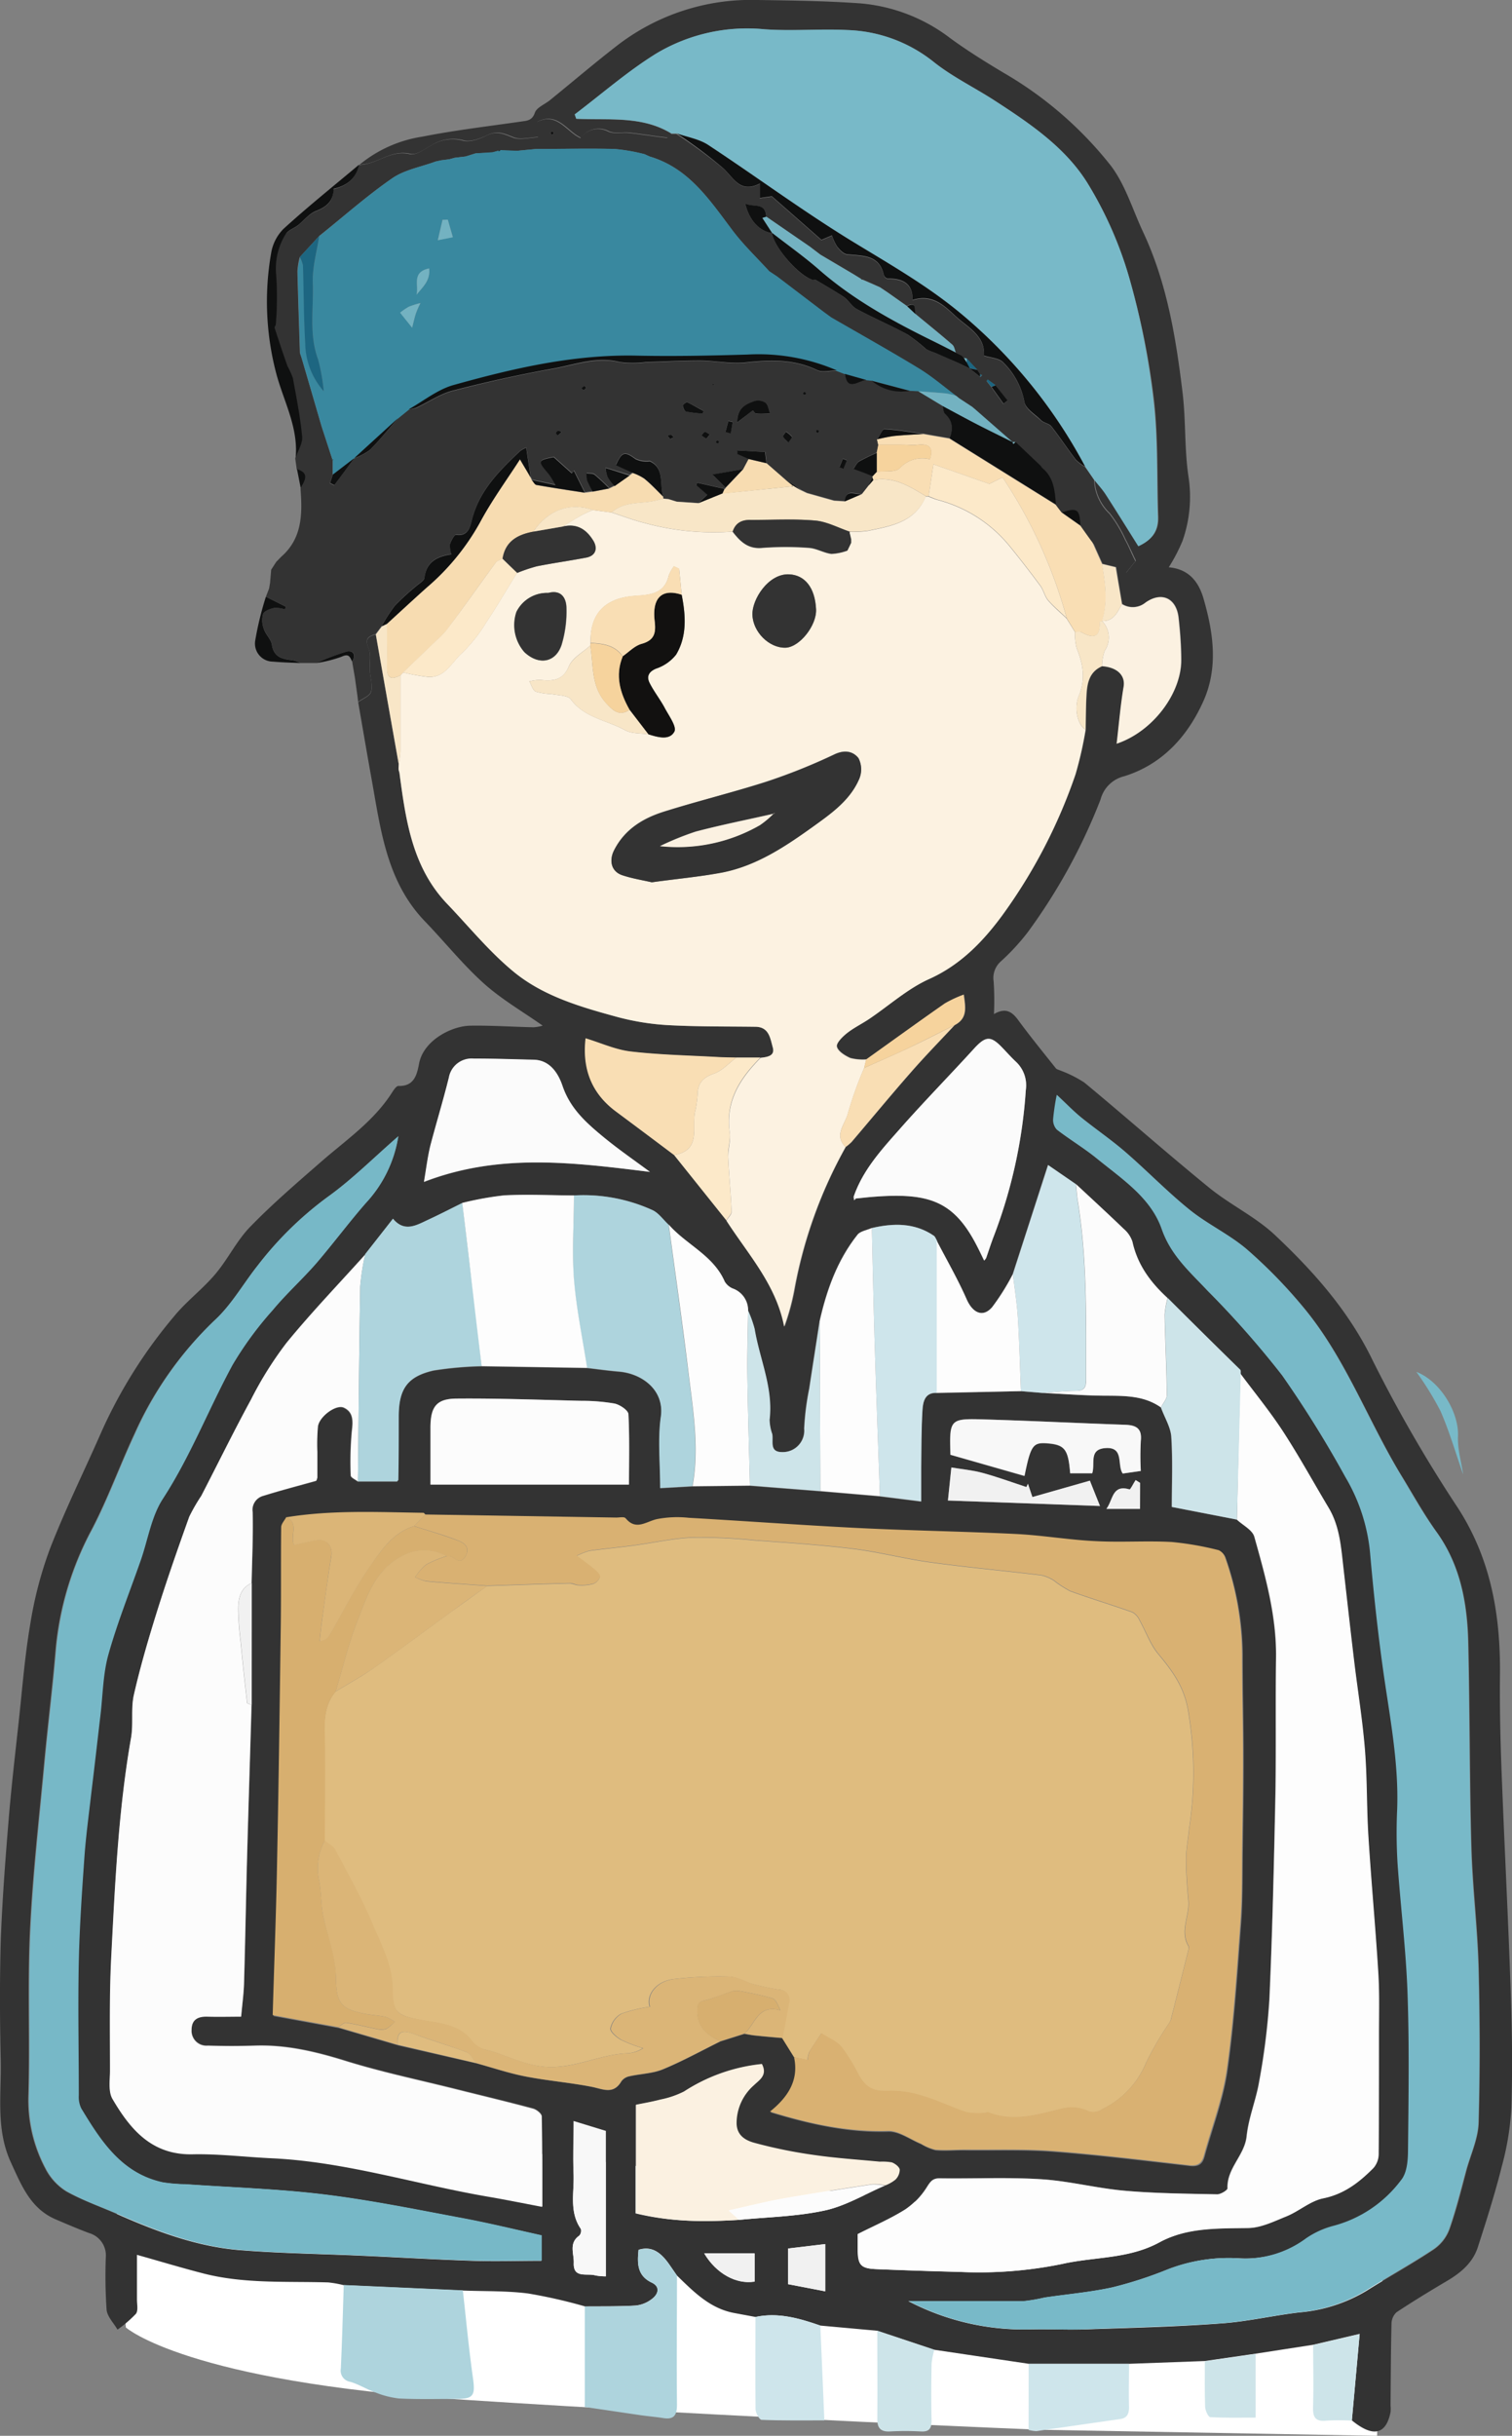 <svg xmlns="http://www.w3.org/2000/svg" viewBox="0 0 251.35 404.64"><rect x="0" y="0" width="251.35" height="404.64" fill="#808080" stroke="none"/><defs><style>.cls-1{fill:#fff;}.cls-2{fill:#78b9c8;}.cls-3{fill:#333;}.cls-4{fill:#aed4dd;}.cls-5{fill:#cee5eb;}.cls-6{fill:#cde4e9;}.cls-7{fill:#0f1010;}.cls-8{fill:#dfbc7f;}.cls-9{fill:#fcf2e1;}.cls-10{fill:#fcfcfc;}.cls-11{fill:#fdfdfd;}.cls-12{fill:#d9b172;}.cls-13{fill:#77b8c7;}.cls-14{fill:#d7af6f;}.cls-15{fill:#dbb577;}.cls-16{fill:#fbf1e1;}.cls-17{fill:#fbfbfb;}.cls-18{fill:#f9deb4;}.cls-19{fill:#f8f8f8;}.cls-20{fill:#fce9c9;}.cls-21{fill:#f1f1f1;}.cls-22{fill:#f6d39d;}.cls-23{fill:#f8e6c7;}.cls-24{fill:#39889f;}.cls-25{fill:#f7dcb1;}.cls-26{fill:#73b2c1;}.cls-27{fill:#1d6681;}.cls-28{fill:#121110;}.cls-29{fill:#020202;}</style></defs><title>送貨人員資產 17</title><g id="圖層_2" data-name="圖層 2"><g id="圖層_1-2" data-name="圖層 1"><path class="cls-1" d="M17.92,348.64l3,38s10,9,56,12,96,5,96,5l56,1,1-29Z"/><path class="cls-2" d="M243.23,244.94c-1.24-3.53-2.28-7.14-3.78-10.56a51.32,51.32,0,0,0-4-6.48c3.94,1.5,7.11,6.72,6.92,10.71C242.28,240.7,242.92,242.83,243.23,244.94Z"/><path class="cls-3" d="M125.59,384.9l-3.6-.67c-4-.77-6.69-3.53-9.44-6.2-.47-.66-.92-1.33-1.39-2-1.27-1.76-2.76-3-5-2.29-.25,2.31-.21,4.31,2.2,5.45,1.43.68,1.1,1.89.06,2.68a5.31,5.31,0,0,1-2.73,1.13c-2.81.17-5.64.11-8.46.14A86,86,0,0,0,87.81,381c-3.58-.46-7.24-.35-10.87-.49l-19.8-.89a17.67,17.67,0,0,0-2.58-.46c-6.9-.21-13.85.26-20.64-1.46-3.68-.94-7.33-2.05-11.15-3.12,0,2.58,0,5,0,7.42,0,.81.23,1.86-.18,2.38A20.21,20.21,0,0,1,19.53,387c-.63-1.1-1.7-2.15-1.81-3.3a82.14,82.14,0,0,1-.13-8.74,3.85,3.85,0,0,0-2.79-4c-1.86-.7-3.69-1.48-5.51-2.26-4.21-1.79-5.7-5.62-7.47-9.45C-.74,353.7.25,347.91.12,342.2c-.15-6.54-.18-13.1,0-19.63.24-6.71.75-13.4,1.3-20.08.45-5.54,1.1-11.06,1.7-16.58s1-10.78,1.91-16.1a64.81,64.81,0,0,1,3.3-12.59c2.58-6.62,5.75-13,8.61-19.53A81,81,0,0,1,29,218.6c2.06-2.5,4.74-4.49,6.84-7s3.52-5.51,5.75-7.8c3.69-3.8,7.74-7.27,11.74-10.76,4.19-3.66,8.86-6.81,11.9-11.64.26-.4.68-1,1-1,2.65.09,3.09-1.9,3.44-3.74.75-3.86,5.44-6.23,8.5-6.27,3.5-.06,7,.19,10.5.26a6.35,6.35,0,0,0,1.54-.27c-3.26-2.3-6.8-4.34-9.77-7-3.5-3.14-6.48-6.88-9.76-10.28-6.44-6.65-7.4-15.33-8.93-23.8-.76-4.21-1.47-8.43-2.21-12.65.75-.55,1.91-1,2.13-1.67.31-1-.08-2.22-.17-3.35-.13-1.3.26-2.79-.23-3.9-.69-1.6,0-2,1.19-2.34q1.9,10.8,3.82,21.6v.93l.16.74c1,7.76,2.16,15.5,7.92,21.51C78,153.94,81.3,158,85.25,161.31c4.85,4.07,11,5.89,17,7.53a41.63,41.63,0,0,0,8.5,1.44c4.94.28,9.9.22,14.85.29,2.28,0,2.44,2,2.87,3.42s-.91,1.61-2,1.73l-4,0c-1,0-2.09,0-3.13-.09-4.81-.27-9.65-.36-14.44-.92-2.53-.29-5-1.42-7.5-2.19-.59,5.11,1,9.16,5.07,12.18q4.83,3.59,9.64,7.21l8.74,10.86c3.63,5.6,8.25,10.65,9.6,17.6a38,38,0,0,0,1.65-6,76.6,76.6,0,0,1,8.51-23.83,7.57,7.57,0,0,0,1-.85c3.25-3.81,6.44-7.68,9.75-11.45,2.38-2.72,4.9-5.31,7.37-7.95,2.22-1.15,1.78-3,1.52-5.07a19.6,19.6,0,0,0-3.14,1.46c-4.39,3.06-8.72,6.2-13.08,9.31a8.41,8.41,0,0,1-2.64-.27c-.89-.4-2.05-1.11-2.23-1.89-.14-.59.93-1.65,1.67-2.24,1.15-.91,2.5-1.56,3.72-2.38,3.31-2.23,6.37-5,9.95-6.62,5.21-2.34,8.94-6.22,12.12-10.53a88.35,88.35,0,0,0,12.21-23.48,63.33,63.33,0,0,0,1.68-7.42c0-1.84,0-3.68.13-5.52.1-2.05.4-4,2.61-5,2.6.17,3.9,1.58,3.58,3.42-.52,3.06-.77,6.17-1.16,9.45,6-2,10.79-8.36,10.73-14,0-2.3-.19-4.6-.44-6.89-.36-3.26-2.79-4.44-5.48-2.56a3.35,3.35,0,0,1-3.92.26c-.35-2.08-.71-4.15-1-6.12l-2.27-.55-1.61-3.6,5.54,5.09,1.61-2c-.69-1.44-1.16-2.53-1.73-3.58a21.55,21.55,0,0,0-2.59-4.3,8.16,8.16,0,0,1-2.55-5.66c.63.8,1.34,1.56,1.9,2.42,1.87,2.9,3.69,5.84,5.46,8.65,2.53-1.16,3.32-2.76,3.24-4.92-.22-6.41,0-12.87-.71-19.2A127.84,127.84,0,0,0,187.68,46a63.94,63.94,0,0,0-6.9-15.59c-3.69-5.94-9.58-9.91-15.42-13.7-3.36-2.18-7-3.94-10.15-6.43A24.19,24.19,0,0,0,140.87,5c-4.59-.23-9.22.2-13.79-.13a29.47,29.47,0,0,0-17.94,4c-4.8,3-9.09,6.73-13.6,10.14l.25.73c5.37.27,10.92-.54,15.81,2.45-.22.23-.47.68-.66.66-2.09-.24-4.17-.58-6.26-.82-1.15-.13-2.45.21-3.43-.22a3.6,3.6,0,0,0-4.65,1.07c-2.35-1.06-3.87-4.39-7.27-2.65l.22,2.52c-1.46.05-3,.52-4.15.06-1.48-.59-2.66-1.18-4.29-.4-1.24.59-2.84,1.21-4,.91a6.61,6.61,0,0,0-5.28.76c-1.14.65-2.57,1.72-3.6,1.47-2.8-.66-4.81,1.11-7.2,1.63-.42.1-.86.13-1.29.2a21.5,21.5,0,0,1,10.48-4.68c5.4-1.07,10.89-1.71,16.35-2.5,1-.15,1.88-.12,2.35-1.49.31-.87,1.64-1.37,2.49-2.06,3.64-2.95,7.22-6,10.91-8.87A36.45,36.45,0,0,1,126,0c5.68.08,11.37.16,17,.56a28.53,28.53,0,0,1,15,5.81c2.81,2.05,5.79,3.9,8.78,5.69a62.77,62.77,0,0,1,17.84,15.41c2.43,3.17,3.64,7.29,5.37,11,4,8.49,5.49,17.6,6.6,26.79.56,4.66.29,9.44,1,14.06a22,22,0,0,1-1,10.5,28.4,28.4,0,0,1-2.3,4.42c3.33.29,5,2.4,5.81,5.31,1.62,5.61,2.41,11.32,0,16.81-2.63,5.93-6.87,10.62-13.21,12.59a5.37,5.37,0,0,0-3.94,3.87,95.8,95.8,0,0,1-12.15,22.11,37.12,37.12,0,0,1-4.39,4.75,3.67,3.67,0,0,0-1.23,3.36,48.06,48.06,0,0,1,.05,5.42c2-1.15,3.06-.35,4.1,1.09,2,2.72,4.11,5.3,6.2,7.93.15.18.48.23.72.35a20.07,20.07,0,0,1,4,2c7,5.79,13.79,11.8,20.82,17.52,3.51,2.85,7.77,4.85,11,7.94,6.36,6,12.15,12.52,16.1,20.67a233,233,0,0,0,14.18,24.53c5.53,8.56,7.1,17.88,7,27.77-.06,5.43.07,10.86.28,16.29.45,12,1.09,24.06,1.5,36.09.23,6.51.32,13,.12,19.53a46.93,46.93,0,0,1-1.58,9.66c-1.14,4.54-2.55,9-4,13.47-.84,2.61-2.85,4.28-5.17,5.64-2.82,1.67-5.62,3.37-8.35,5.18a2.64,2.64,0,0,0-.83,1.89c-.11,4.53-.12,9.06-.16,13.59a5.14,5.14,0,0,1,0,1.11c-.76,3.77-2.93,4.23-6.43,1.37.43-4.7.85-9.4,1.3-14.37l-7.73,1.81L208.73,391l-8.44,1.22-12.58.46-16.69,0-15.7-2.33-9.48-3.16-9.47-.86C132.88,385.12,129.35,384.1,125.59,384.9Zm44.13-153.8,3.58.3c3.56.16,7.12.43,10.67.46,3.16,0,6.26,0,9,1.95.6,1.6,1.61,3.17,1.71,4.8.26,3.92.09,7.87.09,11.73l10.81,2.1c1,.94,2.58,1.71,2.9,2.84,1.85,6.59,3.71,13.19,3.61,20.15-.1,7.69,0,15.38-.11,23.07-.22,11.26-.47,22.52-1,33.76a113.94,113.94,0,0,1-1.69,13.5c-.51,3.07-1.76,6-2.09,9.12s-3.31,5.31-3.18,8.64c0,.33-1.12,1-1.72,1-5.14-.11-10.29-.15-15.4-.6-4.65-.41-9.23-1.62-13.88-1.91-5.59-.35-11.22-.07-16.83-.15-1.17,0-1.53.5-2.12,1.42a12.43,12.43,0,0,1-3.6,3.76c-2.48,1.56-5.21,2.72-7.9,4.09v2.46c0,2.7.49,3.26,3.13,3.36q6.91.28,13.83.46a68.85,68.85,0,0,0,17-1.32c5.37-1.22,11-.79,16.17-3.59,4.52-2.47,9.67-2.3,14.73-2.38,2.14,0,4.31-1.08,6.36-1.93s4-2.58,6.13-3c3.5-.71,6-2.68,8.36-5.05a3.56,3.56,0,0,0,.86-2.31c.07-6.58.06-13.16.05-19.74,0-3.45.1-6.9-.11-10.33-.46-7.54-1.17-15.07-1.64-22.61-.31-4.81-.19-9.65-.58-14.44s-1.2-9.82-1.79-14.73c-.62-5.15-1.19-10.3-1.78-15.46-.4-3.46-.61-6.95-2.47-10.06-2.53-4.23-4.9-8.56-7.59-12.69-2.17-3.32-4.7-6.41-7.08-9.6,0-.22,0-.52-.08-.64q-6-6-12.06-11.92c-2.79-2.59-5-5.51-5.83-9.34a4.76,4.76,0,0,0-1.44-2.13c-2.62-2.52-5.29-5-7.95-7.45l-4.6-3.16-5.86,18.13a38,38,0,0,1-3.39,5.47c-1.55,1.81-3.26,1-4.27-1.35-1.46-3.31-3.28-6.46-4.95-9.68-.17-.28-.28-.66-.53-.83-3.21-2.18-6.72-2.1-10.31-1.27-.81.36-1.89.51-2.38,1.13-3.35,4.23-5.12,9.19-6.29,14.39-.57,3.72-1.16,7.45-1.72,11.17a44.33,44.33,0,0,0-.84,6.64,3.56,3.56,0,0,1-3.69,3.89c-2.17,0-1.39-1.83-1.63-3a7.79,7.79,0,0,1-.44-2.37c.64-5.28-1.65-10-2.48-15.07a18.64,18.64,0,0,0-1.09-3.06,3.85,3.85,0,0,0-2.38-3.61,2.82,2.82,0,0,1-1.51-1.22c-1.89-4.36-6.39-6.12-9.3-9.45-.9-.83-1.66-2-2.73-2.44a27.65,27.65,0,0,0-13-2.41c-3.84,0-7.69-.21-11.52,0a53.44,53.44,0,0,0-7,1.26c-1.89.93-3.76,1.9-5.68,2.79s-3.93,2.15-5.86-.17l-4.61,5.88c-4.38,4.87-8.93,9.6-13.08,14.67a60.08,60.08,0,0,0-5.9,9.42c-2.87,5.29-5.51,10.69-8.27,16a29.77,29.77,0,0,0-2,3.47c-1.86,5.19-3.68,10.39-5.33,15.65-1.44,4.6-2.8,9.23-3.87,13.92-.52,2.3-.06,4.8-.47,7.14-2.11,12-2.66,24.19-3.29,36.35-.33,6.32-.19,12.67-.21,19,0,1.56-.3,3.41.41,4.63,3,5.07,6.55,9.35,13.34,9.2,4.38-.09,8.76.46,13.15.66,12.29.57,24,4.34,36,6.39,2.91.5,5.8,1.09,8.94,1.68,0-5.13,0-10.06-.07-15,0-.46-.87-1.15-1.46-1.3-4.27-1.15-8.58-2.17-12.88-3.25-6.08-1.52-12.24-2.8-18.22-4.66-5-1.54-9.87-2.72-15.09-2.55q-3.91.14-7.85,0a2.47,2.47,0,0,1-2.71-2.65c0-1.76,1.13-2.24,2.72-2.18,1.83.07,3.66,0,5.52,0,.18-2,.43-3.81.48-5.58.2-6.77.31-13.54.49-20.31.23-8.63.51-17.26.76-25.89V263c.08-3.92.27-7.84.18-11.76a2.41,2.41,0,0,1,1.73-2.71c2.92-.91,5.89-1.68,8.78-2.49a2,2,0,0,0,.18-.53c0-1.41,0-2.83,0-4.25a33.38,33.38,0,0,1,.1-4.25c.25-1.67,3-3.72,4.32-3.12,1.62.76,1.52,2.28,1.32,3.92a56.15,56.15,0,0,0-.18,7.34c0,.33.77.64,1.18,1H66c.11-.16.19-.22.19-.28,0-3.52.06-7,.07-10.55,0-4.51,1.42-6.61,5.8-7.61a58.58,58.58,0,0,1,8-.71l17.53.29c1.76.2,3.52.45,5.29.6,3.79.3,7.61,3,7,7.5-.54,3.77-.11,7.67-.11,11.86l5.35-.3,9.54-.11,11.7.92,9.9.85,6.87.86c0-2,0-3.77,0-5.55,0-3.21,0-6.42.21-9.62.09-1.36.36-3,2.39-2.86Zm-27.45-32c1-.09,1.91-.21,2.86-.28,9.35-.73,13.5.69,17.38,8.37.37.72.72,1.46,1.09,2.22a2,2,0,0,0,.33-.41c.42-1.19.8-2.4,1.25-3.57a83,83,0,0,0,5.35-24.36,5.35,5.35,0,0,0-1.61-4.66c-.82-.76-1.56-1.61-2.34-2.41-1.92-2-2.76-1.88-4.7.24-4.1,4.5-8.35,8.85-12.38,13.4-3,3.39-6.09,6.76-7.6,11.19l.09.57Zm-19.4,169.67c4.75-.47,9.59-.55,14.23-1.56,3.46-.75,6.66-2.71,10-4.13a6.26,6.26,0,0,0,1.68-.95,2.36,2.36,0,0,0,.71-1.67c-.09-.48-.78-1-1.31-1.19a9,9,0,0,0-2-.12c-3.66-.35-7.33-.59-11-1.12a79.78,79.78,0,0,1-9.81-2c-1.46-.4-2.94-1.22-3-3.32a8.4,8.4,0,0,1,2.87-6.25c.85-.85,2.31-1.62,1.34-3.54a29.13,29.13,0,0,0-12.93,4.56,15.18,15.18,0,0,1-3.91,1.34c-1.53.4-3.1.66-4.09.87v18C111.76,369.17,117.31,369.1,122.87,368.77Zm-43.69-26c2.71.74,5.38,1.65,8.14,2.19,3.64.71,7.36,1,11,1.72,1.86.36,3.63,1.39,5-.93a2.21,2.21,0,0,1,1.31-.81c1.86-.42,3.86-.45,5.58-1.16,3.27-1.35,6.38-3.07,9.56-4.64l4-1.26c.6.1,1.21.23,1.82.29,1.51.16,3,.29,4.55.42l2,3.21c.82,4-1.22,6.75-4,9.13,6.57,2,12.93,3.41,19.62,3.2,1.79,0,3.63,1.37,5.44,2.11a8.5,8.5,0,0,0,2.37,1c1.71.13,3.44-.05,5.16,0,4.86.05,9.73-.13,14.57.24,7.51.58,15,1.49,22.48,2.35,1.4.16,2.12-.26,2.47-1.56,1.3-4.77,3.13-9.46,3.82-14.32,1.15-8.08,1.65-16.26,2.26-24.42.29-3.82.22-7.67.27-11.51.07-5.29.16-10.59.15-15.88,0-5.72-.16-11.43-.15-17.14a49.36,49.36,0,0,0-2.81-16.11,2,2,0,0,0-1.06-1.22,50.91,50.91,0,0,0-7.78-1.36c-4.17-.23-8.38.08-12.56-.14-4.45-.23-8.87-1-13.31-1.19-8.79-.44-17.59-.57-26.38-1-9.36-.47-18.71-1.16-28.06-1.69a17.76,17.76,0,0,0-5.36.23c-1.81.44-3.44,1.92-5.16-.17-.23-.27-1-.09-1.53-.1l-31.75-.51c-.1-.1-.21-.29-.31-.3-7.61-.11-15.22-.49-22.78.74-.3.57-.86,1.14-.86,1.71-.07,5.3,0,10.62-.06,15.92-.18,13.43-.36,26.85-.63,40.27-.16,8.32-.48,16.63-.72,24.84l10.91,2,9.85,2.89Zm71.87,39.53a41.51,41.51,0,0,0,20.19,4.67c3-.08,6,.08,9,0,7.6-.26,15.21-.43,22.8-1,4.36-.3,8.66-1.33,13-1.83a25.85,25.85,0,0,0,11.14-3.59c3.69-2.32,7.52-4.43,11.15-6.84a7,7,0,0,0,2.62-3.3c1.15-3.26,2-6.65,2.88-10,.71-2.56,1.9-5.13,2-7.72.23-8.61.2-17.23,0-25.84-.18-6.64-1-13.26-1.2-19.9-.32-11.36-.25-22.72-.52-34.08-.16-6.53-1.31-12.83-5.27-18.36-2.19-3.06-4-6.38-6-9.61-5.57-9.24-9.28-19.59-16.33-27.94a82.34,82.34,0,0,0-9.19-9.39c-2.91-2.48-6.51-4.15-9.5-6.56-3.74-3-7.09-6.49-10.73-9.64-2.34-2-4.93-3.78-7.34-5.73-1.33-1.08-2.53-2.32-4-3.71a36.92,36.92,0,0,0-.6,4,2.34,2.34,0,0,0,.6,1.76c2.17,1.67,4.54,3.08,6.66,4.81,4.15,3.38,8.95,6.49,10.77,11.69,1.53,4.41,4.66,7.11,7.6,10.24a156.11,156.11,0,0,1,12.42,14.08,183.81,183.81,0,0,1,10.51,16.88,30.21,30.21,0,0,1,4.11,12.46c.58,6.55,1.27,13.09,2.18,19.6,1.08,7.69,2.62,15.32,2.34,23.16a85.81,85.81,0,0,0,.06,8.93c.5,7.2,1.41,14.39,1.66,21.59.31,8.75.17,17.52.08,26.28,0,1.64-.23,3.65-1.18,4.84a20.62,20.62,0,0,1-11.08,7.52,14.58,14.58,0,0,0-4.67,2.1A17,17,0,0,1,206,375.16,28,28,0,0,0,194.15,377a67,67,0,0,1-9.23,3c-3.7.81-7.51,1.13-11.27,1.69a28.61,28.61,0,0,1-3.51.6C163.65,382.29,157.15,382.26,151.05,382.26ZM66.22,188.75c-4.12,3.58-7.68,7.17-11.73,10.07a57.93,57.93,0,0,0-11.64,11.39c-2.4,3-4.35,6.52-7.15,9.1a59.51,59.51,0,0,0-13.36,18.88c-2.46,5.26-4.43,10.77-7.12,15.91a52,52,0,0,0-6,20c-.52,6.26-1.31,12.49-1.89,18.74-.86,9.3-1.93,18.58-2.37,27.9-.42,9.05,0,18.13-.26,27.18a24.21,24.21,0,0,0,2.79,12.28A9.62,9.62,0,0,0,11,364.05c2.85,1.58,6,2.64,9,4,6.37,2.78,12.9,5.18,19.87,5.75,6.76.54,13.56.62,20.34.93,6.12.27,12.24.64,18.36.84,3.78.12,7.55,0,11.41,0v-4.21c-4.43-1-8.67-2-13-2.83-7.66-1.43-15.32-3-23.05-3.95s-15.42-1.17-23.14-1.71a26.14,26.14,0,0,1-3.77-.31c-6.86-1.48-10.29-6.83-13.59-12.28a4.37,4.37,0,0,1-.41-2.18c0-7.41-.13-14.82,0-22.23.13-5.81.53-11.62.94-17.43.25-3.47.73-6.93,1.12-10.39.5-4.35,1-8.7,1.53-13,.41-3.38.42-6.87,1.32-10.12,1.49-5.32,3.57-10.49,5.4-15.72,1.19-3.42,1.75-7.23,3.66-10.18,4.6-7.08,7.63-14.92,11.61-22.28a57.42,57.42,0,0,1,6.67-9.08c2.27-2.73,4.93-5.12,7.26-7.8,2.82-3.25,5.39-6.72,8.23-10A21,21,0,0,0,66.22,188.75Zm38.34,57.88c0-3.67.11-7.7-.1-11.7,0-.65-1.42-1.58-2.31-1.77a31.63,31.63,0,0,0-5.52-.45c-6.92-.17-13.85-.43-20.77-.37-3.4,0-4.35,1.44-4.31,4.92,0,3,0,5.92,0,9.37Zm3.49-51.95c-2.49-1.85-5.16-3.68-7.66-5.73-2.84-2.35-5.55-4.71-6.85-8.53-.63-1.87-2-4.28-4.78-4.34-3.35-.08-6.69-.24-10-.19a3.84,3.84,0,0,0-4.1,3.11c-.94,3.81-2.12,7.56-3.09,11.37-.48,1.94-.71,3.94-1.06,6C83.1,191.48,95.48,193.14,108.05,194.68Zm69.85,50.07h3.64c.53-1.58-.59-3.92,2.08-4.18,3.32-.32,2,2.84,3,4.22l3-.43a46,46,0,0,1,0-5c.22-2-.74-2.6-2.54-2.67-7.81-.27-15.61-.66-23.41-.89-5.82-.18-5.86-.06-5.7,5.74,0,.21.13.41,0,.13l12.28,3.54c1-5,1.41-5.55,3.58-5.43C177,240,177.58,240.68,177.9,244.75Zm-77.19,133.4V354l-5.36-1.64c0,3.12-.1,5.95,0,8.77.13,3.07-.75,6.29,1.21,9.15a1.2,1.2,0,0,1-.28,1.13c-1.76,1.23-.84,3-.9,4.52-.11,2.66,2.25,1.64,3.62,2.08A9.78,9.78,0,0,0,100.71,378.15Zm56.87-128.88,25.28.91c-.48-1.2-1-2.42-1.68-4.21l-9.56,2.72c-.28-.85-.51-1.53-.74-2.21l-.26.55c-2.43-.8-4.83-1.68-7.29-2.35-1.67-.45-3.42-.61-5.18-.9C157.93,245.91,157.76,247.62,157.58,249.27ZM131,379.45l6.18,1.19v-7.85l-6.18.74Zm-13.9-5.11c2,3.38,5.36,5.19,8.36,4.69v-4.69Zm72.46-128-.77-.46c-.33.54-.81,1.59-1,1.55-2.93-.87-2.72,1.71-3.86,3.24h5.59Z"/><path class="cls-3" d="M181.87,79.69a8.16,8.16,0,0,0,2.55,5.66,21.55,21.55,0,0,1,2.59,4.3c.57,1,1,2.14,1.73,3.58l-1.61,2-5.54-5.09c-.66-.92-1.31-1.85-2-2.78-.14-2.75-.53-3-3.11-2.19l-1-1.3c-.18-2.23-.32-4.48-2.24-6.09-.11-.09-.16-.25-.26-.35l-4.24-3.94-.48,0,0,0L162.05,68l-.44-.37-2.16-1.42-.54-.43h0c-2.05-1.53-4-3.22-6.18-4.55-4.8-2.92-9.71-5.66-14.57-8.47l-1.26-.92-7.73-5.88-1.29-.87c-2-2.24-4.25-4.34-6.07-6.74C118,33.28,114.56,27.94,108,26l-.88-.38a31.11,31.11,0,0,0-4.92-.86c-4.37-.11-8.76,0-13.14,0l-3.15.3L83.18,25a.23.23,0,0,0-.35.06l-.93.26-.93.07-1.88.08L77.38,26l-1.79.21-.91.25-1.35.17-.91.2c-2.42.9-5.15,1.36-7.21,2.78C61,32.51,57.09,36,53.07,39.19l-3.25,3.54a11.7,11.7,0,0,0-.38,2.32c.1,4.52.27,9,.41,13.56l.3.9,3.29,11.26.29.89,1.56,4.78v0l0,2.44,0,0-.45,1.38a3.51,3.51,0,0,0,.71.36c1.12-1.48,2.21-3,3.31-4.47h0a9.69,9.69,0,0,0,2.65-1.4c1.64-1.65,3.1-3.49,4.64-5.26l0,0L67.93,68h0a5.06,5.06,0,0,0,1.31-.23c2-.93,3.88-2.27,6-2.81,5.47-1.42,11-2.68,16.57-3.65,3.69-.64,7.33-2.06,11.24-1.11a16.76,16.76,0,0,0,4.36,0c3-.09,6-.26,9-.25,2.53,0,5.1.58,7.59.31,4.09-.45,8-.57,11.85,1.27.9.43,2.18.06,3.28.06l1.34.51c.41,3,2.23,1.18,3.55,1l.91.09a7.6,7.6,0,0,0,6.31,1.67l1.42.08,4.06,2.45c.12.46.1,1.08.4,1.35,1.34,1.19,1.32,2.56.76,4.06l-4.38-.76c-2.15-.29-4.29-.68-6.45-.79-.37,0-.8,1.09-1.21,1.68l.2.89-.27,1.36a31.63,31.63,0,0,0-2.93,1.42c-.41.25-.64.82-.95,1.24l1.61.59c.53.2,1.05.42,1.58.63l0,.19-.61,1.32-1.13,1.44c-1,.23-2.69-1-2.87,1.23l-1.79-.11-4.49-1.26-.9-.43L132,80.56l-1.38-.84-3.19-2.78-.19-1.85-4.59-.26v.61l1.81.8-.9,1.69-5.12.94L120.61,81c0,.11-.06.17-.18.17l-4.54-1-.12.43,1.8,1.57-1.47,1.39-3.59-.24-1.36-.42-.86-.09a1,1,0,0,1-.05-.35c-.64-2.07.29-4.68-2.21-5.92a4.22,4.22,0,0,1-2.38-.37c-1.8-1.28-2.24-1.2-3.26,1l2.81,1.29-.54.41-4-1.21a4.83,4.83,0,0,0,.32,1.48,8.13,8.13,0,0,0,1.23,1.48l-.91.44a32.48,32.48,0,0,0-2.43-2.27c-.31-.25-.89-.17-1.34-.24a4.52,4.52,0,0,0,.1,1.18,18.81,18.81,0,0,0,.93,1.85l-1.32.18-1.8-3.62-.36.42-3-2.69c-2.7.55-2.7.59-.81,2.82a14.18,14.18,0,0,1,1.11,1.82l-3.95-.86-.2-.43c-.24-1.57-.48-3.15-.74-4.88a4.31,4.31,0,0,0-1,.53c-3.41,3.23-6.75,6.49-8,11.32-.29,1.1-.54,2.93-2.68,2.61-.27,0-.85,1-1,1.58a4.44,4.44,0,0,0,.25,1.66c-2.5.37-4.18,1.31-4.49,3.91-.06.49-.85.9-1.32,1.33a41.57,41.57,0,0,0-3.59,3.28,26.42,26.42,0,0,0-2.21,3.43l-1,1.33c-1.18.38-1.88.74-1.19,2.34.49,1.11.1,2.6.23,3.9.09,1.13.48,2.35.17,3.35-.22.71-1.38,1.12-2.13,1.67l-.1-.91-.19-1.35L59,112.59l-.31-1.79-.15-.91c.76-1.15.14-1.9-.91-1.65a36.25,36.25,0,0,0-5,1.9H49.94a4.77,4.77,0,0,0-1.22-.46c-1.69-.19-3.2-.43-3.53-2.6-.14-.91-1-1.69-1.33-2.6a4,4,0,0,1-.12-2.51c.22-.52,1.2-.85,1.89-1a5,5,0,0,1,1.75.26l.13-.45L44.2,99.14l.53-1.37.16-.93.19-2.2.84-1.3,0,0,.84-.86c3.53-3.09,3.51-7.18,3.19-11.35.71-1.23,1.53-2.48-.62-3.15l-.25-1.82c.39-1.18,1.2-2.41,1.09-3.54-.31-3.28-1-6.53-1.55-9.77a14.71,14.71,0,0,0-.89-1.95c-.74-2.08-1.43-4.18-2.12-6.29,0-.17.18-.42.18-.63a53.89,53.89,0,0,0,.07-8.13,10.72,10.72,0,0,1,1.6-6.88c.37-.65,1.35-1,2-1.46,1-.8,1.87-1.93,3-2.38,1.79-.71,3-1.65,2.93-3.69,2.26-.54,3.77-1.75,4.23-4h0c.43-.07.87-.1,1.29-.2,2.39-.52,4.4-2.29,7.2-1.63,1,.25,2.46-.82,3.6-1.47a6.61,6.61,0,0,1,5.28-.76c1.21.3,2.81-.32,4-.91,1.63-.78,2.81-.19,4.29.4,1.16.46,2.69,0,4.15-.06l-.22-2.52c3.4-1.74,4.92,1.59,7.27,2.65a3.6,3.6,0,0,1,4.65-1.07c1,.43,2.28.09,3.43.22,2.09.24,4.17.58,6.26.82.19,0,.44-.43.66-.66h.93A80.35,80.35,0,0,1,120.24,28c1.78,1.68,2.84,4.19,6.07,2.52v2.44l2-.29,8.25,7.24,1.74-.74a8.36,8.36,0,0,0,.87,1.87c.43.53,1,1.19,1.63,1.26,2.57.3,5.38,0,6.13,3.48a.9.9,0,0,0,.63.56c2.45,0,4.2.76,4.14,3.56,3.44-1.11,5.55,1.23,7.35,2.86s4.75,3.11,4.52,6.37c1.12.37,2.55.42,3.22,1.15a12.42,12.42,0,0,1,3.5,6.53c.18,1.15,1.75,2.12,2.78,3.07.47.43,1.33.5,1.7,1,1.42,1.8,2.67,3.72,4.07,5.54a6.75,6.75,0,0,0,1.55,1.16ZM160.26,59.5l-.48-.49,0,0-.93-.46,0,0c-.18-.45-.24-1-.57-1.32-2-1.75-4.1-3.42-6.16-5.13-.14-.76.24-2.1-1.37-1.28l-3.16-2.23-1.31-.88-1.39-.62-1.5-.65a.28.28,0,0,1-.31-.16l-1.32-.81-5.42-3.2L134.65,41l-7.27-5c-.14-2.48-2.12-1.47-3.5-2.2.66,2.84,2.41,4.65,4.48,4.93l0,0c.23,2.28,4.54,7.25,6.73,7.74.14,0,.33,0,.44,0,1.58.93,3.18,1.83,4.7,2.85.79.54,1.32,1.52,2.14,2,2.77,1.48,5.67,2.73,8.43,4.22a28.79,28.79,0,0,1,3.06,2.4,6,6,0,0,0,1.27.55c1.22.52,2.44,1,3.65,1.58.83.37,1.64.77,2.45,1.16v0l1.73,1.43.31-.33-.31-.14,0,0-.47-.7v0l-1.78-1.91-.47-.08ZM165.5,64l-1.3-.92-.19.24.79,1,2,2.79.67-.52Zm-40.34,4.16c.18.19.36.55.57.57.76.05,1.53,0,2.29,0-.24-.62-.33-1.45-.78-1.8a2.26,2.26,0,0,0-1.93-.24c-1.28.53-2.78,1-2.76,3.51Zm-8.38.54.19-.44c-.9-.49-1.79-1-2.72-1.45-.15-.06-.74.37-.73.54,0,.36.27,1,.53,1A22.37,22.37,0,0,0,116.78,68.71Zm3.82,3,.88.21.32-1.84-.72-.16Zm10.46,1.77c.29-.43.68-.87.62-.94a5.62,5.62,0,0,0-1-.85c-.17.27-.53.6-.46.79C130.32,72.86,130.69,73.12,131.06,73.52Zm8.49,4.1.67.26.57-1.39-.67-.27ZM118,72.16c-.39-.19-.64-.43-.84-.39s-.37.36-.55.55a3.07,3.07,0,0,0,.77.52C117.52,72.87,117.74,72.5,118,72.16Zm-6,.47c-.2-.19-.32-.4-.46-.42a1.38,1.38,0,0,0-.56.17c.14.18.24.42.42.52S111.7,72.76,112,72.63Zm-18.61-.87c-.24-.1-.43-.25-.57-.21a.64.64,0,0,0-.39.41c0,.1.21.26.32.39Zm3.78-7.65-.5.35c.12.13.28.38.36.35a1,1,0,0,0,.43-.38A2.42,2.42,0,0,0,97.15,64.11ZM134,65.23c-.12,0-.27-.17-.36-.14s-.12.23-.17.35c.12,0,.28.17.36.14S133.9,65.35,134,65.23ZM92.06,22l-.37-.16c0,.12-.18.27-.14.36s.23.12.35.17C92,22.25,92,22.12,92.06,22Zm27.49,51.33c-.13,0-.28-.17-.37-.14s-.11.23-.16.35c.12.06.27.18.36.14S119.49,73.46,119.55,73.33ZM136,71.93c.06-.13.18-.28.14-.37s-.23-.11-.35-.16c0,.12-.17.27-.14.36S135.91,71.87,136,71.93Zm-17.39-8.08s-.12,0-.14,0,0,.11,0,.17l.25,0Z"/><path class="cls-4" d="M57.14,379.59l19.8.89c.55,4.87,1,9.76,1.69,14.62.39,2.82.08,3.41-2.67,3.41-3.22,0-6.44.09-9.65-.07a15.15,15.15,0,0,1-4.05-1.06c-1.36-.49-2.62-1.29-4-1.7a1.89,1.89,0,0,1-1.6-2.22C56.87,388.84,57,384.21,57.14,379.59Z"/><path class="cls-4" d="M97.22,383.16c2.82,0,5.65,0,8.46-.14a5.31,5.31,0,0,0,2.73-1.13c1-.79,1.37-2-.06-2.68-2.41-1.14-2.45-3.14-2.2-5.45,2.25-.69,3.74.53,5,2.29.47.65.92,1.32,1.39,2,0,7.13-.08,14.25,0,21.37,0,1.73-.43,2.57-2.27,2.28-1.25-.2-2.51-.3-3.77-.48l-9.28-1.37Z"/><path class="cls-5" d="M125.59,384.9c3.76-.8,7.29.22,10.78,1.44.22,5.13.43,10.26.67,15.74-3.45,0-6.95.05-10.44-.09-.36,0-1-1.16-1-1.78C125.55,395.11,125.59,390,125.59,384.9Z"/><path class="cls-5" d="M171,392.69l16.69,0c0,2.39-.07,4.79,0,7.17,0,1.19-.37,1.86-1.52,2q-6.93,1-13.87,2a6.34,6.34,0,0,1-1.31-.19Z"/><path class="cls-6" d="M145.84,387.2l9.48,3.16a12.6,12.6,0,0,0-.46,2.31c-.06,3.14-.07,6.28,0,9.42,0,1.35-.39,1.91-1.79,1.83a46.57,46.57,0,0,0-5.15,0c-1.59.07-2.1-.62-2.08-2.14C145.88,396.92,145.84,392.06,145.84,387.2Z"/><path class="cls-6" d="M218.29,389.56l7.73-1.81c-.45,5-.87,9.67-1.3,14.37a37.48,37.48,0,0,0-4.24,0c-1.86.2-2.26-.62-2.2-2.31C218.38,396.41,218.3,393,218.29,389.56Z"/><path class="cls-7" d="M59.68,27.36c-.46,2.28-2,3.49-4.23,4,0,2-1.14,3-2.93,3.69-1.14.45-2,1.58-3,2.38-.66.51-1.64.81-2,1.46a10.72,10.72,0,0,0-1.6,6.88,53.89,53.89,0,0,1-.07,8.13c0,.21-.23.46-.18.63.69,2.11,1.38,4.21,2.12,6.29a14.71,14.71,0,0,1,.89,1.95c.59,3.24,1.24,6.49,1.55,9.77.11,1.13-.7,2.36-1.09,3.54.49-4.92-1.87-9.2-3.13-13.71A46.86,46.86,0,0,1,45.08,42,7.4,7.4,0,0,1,47.15,38C51.21,34.3,55.49,30.88,59.68,27.36Z"/><path class="cls-6" d="M200.29,392.26l8.44-1.22v10.58c-2.84,0-5.19.06-7.53-.08-.34,0-.83-1.08-.86-1.68C200.24,397.33,200.29,394.79,200.29,392.26Z"/><path class="cls-7" d="M44.2,99.14l3.31,1.65-.13.45a5,5,0,0,0-1.75-.26c-.69.15-1.67.48-1.89,1a4,4,0,0,0,.12,2.51c.3.91,1.19,1.69,1.33,2.6.33,2.17,1.84,2.41,3.53,2.6a4.77,4.77,0,0,1,1.22.46c-1.52-.07-3-.1-4.58-.24a3,3,0,0,1-2.94-3.46A52.94,52.94,0,0,1,44.2,99.14Z"/><path class="cls-7" d="M52.62,110.14a36.25,36.25,0,0,1,5-1.9c1-.25,1.67.5.91,1.65-.35-.73-.52-1.37-1.71-.81A20.94,20.94,0,0,1,52.62,110.14Z"/><path class="cls-7" d="M49.37,77.93c2.15.67,1.33,1.92.62,3.15C49.78,80,49.58,79,49.37,77.93Z"/><path class="cls-7" d="M58.69,110.8l.31,1.79Z"/><path class="cls-7" d="M59.25,114.4l.19,1.35Z"/><path class="cls-7" d="M45.92,93.34l-.84,1.3Z"/><path class="cls-7" d="M46.8,92.43l-.84.86Z"/><path class="cls-7" d="M44.89,96.84l-.16.93C44.79,97.46,44.84,97.15,44.89,96.84Z"/><path class="cls-8" d="M132,341.76l-2-3.21q.54-2.85,1.07-5.7a1.75,1.75,0,0,0-1.66-2.34,40.31,40.31,0,0,1-4.07-.86c-1.42-.39-2.79-1.25-4.21-1.29a65.25,65.25,0,0,0-9.16.41c-2.89.33-4.62,2.6-4,4.6a24.47,24.47,0,0,0-4.72,1.15,3.66,3.66,0,0,0-1.8,2.44c-.08.56,1,1.5,1.83,1.94a23.35,23.35,0,0,0,3.56,1.35,5.22,5.22,0,0,1-2.58.85c-4.87.2-9.29,2.86-14.42,2.16-3.21-.44-5.93-1.92-8.94-2.72a4.21,4.21,0,0,1-2.32-1.25c-2.1-3-5.5-3.14-8.48-3.7-3.87-.74-4.88-1.12-4.88-5s-1.9-7.49-3.38-11c-1.78-4.22-4-8.24-6.19-12.3-.33-.63-1.15-1-1.74-1.5,0-5.79.07-11.59,0-17.39-.05-2.66.07-5.2,1.84-7.37,2.12-1.3,4.33-2.49,6.36-3.92,4.36-3.07,8.62-6.26,12.94-9.39,2-1.43,3.94-2.83,5.91-4.25,4.56-.14,9.13-.31,13.7-.42.5,0,1,.3,1.52.31a7.68,7.68,0,0,0,2.4-.22,1.81,1.81,0,0,0,1.14-1.17c0-.4-.56-.92-1-1.28-.8-.69-1.67-1.3-2.87-2.2a12.44,12.44,0,0,1,2.11-.84c2.43-.33,4.87-.55,7.3-.88,3.29-.43,6.56-1.19,9.86-1.33a91.31,91.31,0,0,1,10.31.47c5.46.4,10.93.74,16.35,1.41,4.33.53,8.58,1.66,12.91,2.25,6.11.84,12.26,1.39,18.38,2.14a6.15,6.15,0,0,1,2.15.91,18.19,18.19,0,0,0,2.68,1.73c3.42,1.24,6.91,2.29,10.35,3.51a2.85,2.85,0,0,1,1.17,1.33c1.05,1.86,1.77,4,3.1,5.58,2.27,2.74,4.19,5.28,4.92,9.1a61.24,61.24,0,0,1,.22,19.94c-.15,1.65-.49,3.3-.5,5,0,2.34.18,4.69.38,7,.2,2.49-1.47,5,0,7.48a1,1,0,0,1,0,.66q-1.44,5.78-2.91,11.55a2.37,2.37,0,0,1-.29.6,51.69,51.69,0,0,0-3.82,6.57,14.94,14.94,0,0,1-7.34,7.75,2.46,2.46,0,0,1-2.58.2,6.43,6.43,0,0,0-3.88-.34c-4.14,1-8.21,2.33-12.49.66-.17-.06-.42.12-.63.11a10.66,10.66,0,0,1-3-.14c-2.34-.76-4.56-1.87-6.91-2.58a17.25,17.25,0,0,0-5.6-.95c-2.6.14-4-.26-5.29-2.52a32.88,32.88,0,0,0-2.92-4.77c-.83-1-2.22-1.53-3.36-2.27-.66,1-1.34,2-2,3.07a5,5,0,0,0-.29,1.34Z"/><path class="cls-9" d="M126.46,175.72c1.08-.12,2.41-.29,2-1.73s-.59-3.39-2.87-3.42c-5-.07-9.91,0-14.85-.29a41.63,41.63,0,0,1-8.5-1.44c-6-1.64-12.13-3.46-17-7.53-4-3.32-7.29-7.37-10.88-11.13-5.76-6-6.88-13.75-7.92-21.51,0-.25-.1-.5-.16-.74s0-.62,0-.93a15.92,15.92,0,0,0,.29-2.17c0-4.22,0-8.44,0-12.66l.45-.46a33,33,0,0,0,4.14.75c2.86.16,3.94-2.5,5.66-4a25.39,25.39,0,0,0,4-5.06c1.79-2.68,3.41-5.47,5.11-8.22a27.77,27.77,0,0,1,3.26-1.1c2.72-.54,5.47-.92,8.2-1.44,1.54-.29,2-1.5,1.16-2.83-1.16-1.89-2.71-2.87-5-2.34,1-.62,2-1.27,3.07-1.85.61-.35,1.26-.6,1.9-.9l3.12.41c1.81.59,3.6,1.28,5.44,1.74a43.25,43.25,0,0,0,14.68,1.45c1.25,1.6,2.53,2.93,4.92,2.72a52.07,52.07,0,0,1,7.8,0c1.25.08,2.45.83,3.71,1a9,9,0,0,0,2.63-.54l.62-1.29,0-.58-.19-.82a.83.83,0,0,1-.06-.44,18.66,18.66,0,0,0,3.09-.17c3.84-.79,7.82-1.42,9.59-5.71h.44c.49.19,1,.41,1.47.55a22.89,22.89,0,0,1,12,7.65c1.76,2.16,3.47,4.37,5.13,6.61.55.74.74,1.76,1.32,2.46.93,1.09,2.05,2,3.08,3L178.7,105a9.71,9.71,0,0,0,.27,2.62c1.05,2.62,1.55,5.15.39,7.92-.9,2.14-.19,4.92,1.1,5.68a63.33,63.33,0,0,1-1.68,7.42,88.35,88.35,0,0,1-12.21,23.48c-3.18,4.31-6.91,8.19-12.12,10.53-3.58,1.61-6.64,4.39-9.95,6.62-1.22.82-2.57,1.47-3.72,2.38-.74.59-1.81,1.65-1.67,2.24.18.78,1.34,1.49,2.23,1.89A8.41,8.41,0,0,0,144,176c-.11.47-.23.94-.34,1.41a64,64,0,0,0-2.69,7.5c-.42,1.79-2.43,3.63-.4,5.64A76.6,76.6,0,0,0,132,214.38a38,38,0,0,1-1.65,6c-1.35-7-6-12-9.6-17.6.3-.51.89-1,.87-1.51-.13-3.06-.44-6.11-.57-9.16,0-1.32.45-2.69.26-4C120.58,182.91,123.07,179.15,126.46,175.72ZM98.13,107.23c-1.22,1.14-2.95,2-3.56,3.46-1,2.42-2.72,2.46-4.78,2.26a7.34,7.34,0,0,0-1.79.24c.34.59.55,1.46,1.07,1.71a11.23,11.23,0,0,0,2.59.39c1.12.23,2.72.19,3.25.9,2.28,3.08,6,3.44,9,5.11,1.08.6,2.57.48,3.87.68,1.55.49,3.52,1.07,4.33-.45.42-.81-.91-2.61-1.59-3.89-.76-1.43-1.79-2.72-2.52-4.16-.53-1-.24-1.86,1.07-2.41a7.07,7.07,0,0,0,3.33-2.33c1.84-3.09,1.59-6.53.92-9.94l-.42-4.3-.87-.42a6.58,6.58,0,0,0-.85,1.52c-.76,3.42-3.75,3.21-6.11,3.44-4.59.46-7,3-6.89,7.75C98.16,106.94,98.14,107.09,98.13,107.23Zm10.23,39.34c4-.55,7.89-.9,11.73-1.66,5.7-1.13,10.45-4.31,15.08-7.63,3-2.18,6.16-4.37,7.68-7.95a4.07,4.07,0,0,0-.14-3.41c-.89-1.13-2.29-1.43-4-.62a97.9,97.9,0,0,1-11.32,4.54c-5.65,1.83-11.44,3.24-17.1,5-3.44,1.1-6.44,2.92-8.2,6.37-.87,1.7-.5,3.53,1.35,4.15C105,145.93,106.7,146.19,108.36,146.57Zm16.72-44.48c.06,2.86,2.8,5.59,5.51,5.51,2.32-.08,5.2-3.69,5.07-6.38-.17-3.63-1.89-5.7-4.48-5.81C127.72,95.26,125,99.58,125.08,102.09ZM91.14,98.5a5.67,5.67,0,0,0-5.25,3.15,6.83,6.83,0,0,0,1.33,6.69c2.37,2.22,5.2,1.76,6.17-1.24a19.25,19.25,0,0,0,.8-6.09C94.15,99.39,93.34,97.92,91.14,98.5Z"/><path class="cls-10" d="M59.5,246.09c-.41-.32-1.17-.63-1.18-1a56.15,56.15,0,0,1,.18-7.34c.2-1.64.3-3.16-1.32-3.92-1.28-.6-4.07,1.45-4.32,3.12a33.38,33.38,0,0,0-.1,4.25c0,1.42,0,2.84,0,4.25a2,2,0,0,1-.18.53c-2.89.81-5.86,1.58-8.78,2.49A2.41,2.41,0,0,0,42,251.22c.09,3.92-.1,7.84-.18,11.76-1.85.82-2.21,2.51-2.23,4.21a49,49,0,0,0,.4,5.53q.49,5.08,1.08,10.15c0,.15.49.25.74.37-.25,8.63-.53,17.26-.76,25.89-.18,6.77-.29,13.54-.49,20.31-.05,1.77-.3,3.54-.48,5.58-1.86,0-3.69.05-5.52,0-1.59-.06-2.7.42-2.72,2.18a2.47,2.47,0,0,0,2.71,2.65q3.93.12,7.85,0c5.22-.17,10.13,1,15.09,2.55,6,1.86,12.14,3.14,18.22,4.66,4.3,1.08,8.61,2.1,12.88,3.25.59.15,1.45.84,1.46,1.3.11,4.92.07,9.85.07,15-3.14-.59-6-1.18-8.94-1.68-12-2.05-23.75-5.82-36-6.39-4.39-.2-8.77-.75-13.15-.66-6.79.15-10.37-4.13-13.34-9.2-.71-1.22-.42-3.07-.41-4.63,0-6.35-.12-12.7.21-19,.63-12.16,1.18-24.32,3.29-36.35.41-2.34-.05-4.84.47-7.14,1.07-4.69,2.43-9.32,3.87-13.92,1.65-5.26,3.47-10.46,5.33-15.65a29.77,29.77,0,0,1,2-3.47c2.76-5.34,5.4-10.74,8.27-16a60.08,60.08,0,0,1,5.9-9.42c4.15-5.07,8.7-9.8,13.08-14.67a38.57,38.57,0,0,0-.82,5.28C59.7,224.44,59.61,235.27,59.5,246.09Z"/><path class="cls-2" d="M181.87,79.69l-1.48-2.18a84.77,84.77,0,0,0-20.87-25.59c-5.49-4.53-11.62-8-17.68-11.72-8.25-5-16-10.8-24.12-16.12-1.5-1-3.45-1.29-5.19-1.91h-.93c-4.89-3-10.44-2.18-15.81-2.45L95.54,19c4.51-3.41,8.8-7.19,13.6-10.14a29.47,29.47,0,0,1,17.94-4c4.57.33,9.2-.1,13.79.13a24.19,24.19,0,0,1,14.34,5.3c3.11,2.49,6.79,4.25,10.15,6.43,5.84,3.79,11.73,7.76,15.42,13.7A63.94,63.94,0,0,1,187.68,46a127.84,127.84,0,0,1,4.08,20.63c.75,6.33.49,12.79.71,19.2.08,2.16-.71,3.76-3.24,4.92-1.77-2.81-3.59-5.75-5.46-8.65C183.21,81.25,182.5,80.49,181.87,79.69Z"/><path class="cls-11" d="M206.2,228.18c2.38,3.19,4.91,6.28,7.08,9.6,2.69,4.13,5.06,8.46,7.59,12.69,1.86,3.11,2.07,6.6,2.47,10.06.59,5.16,1.16,10.31,1.78,15.46.59,4.91,1.4,9.8,1.79,14.73s.27,9.63.58,14.44c.47,7.54,1.18,15.07,1.64,22.61.21,3.43.11,6.88.11,10.33,0,6.58,0,13.16-.05,19.74a3.56,3.56,0,0,1-.86,2.31c-2.35,2.37-4.86,4.34-8.36,5.05-2.16.44-4,2.14-6.13,3s-4.22,1.89-6.36,1.93c-5.06.08-10.21-.09-14.73,2.38-5.14,2.8-10.8,2.37-16.17,3.59a68.85,68.85,0,0,1-17,1.32q-6.91-.17-13.83-.46c-2.64-.1-3.12-.66-3.13-3.36v-2.46c2.69-1.37,5.42-2.53,7.9-4.09a12.43,12.43,0,0,0,3.6-3.76c.59-.92.95-1.44,2.12-1.42,5.61.08,11.24-.2,16.83.15,4.65.29,9.23,1.5,13.88,1.91,5.11.45,10.26.49,15.4.6.6,0,1.73-.7,1.72-1-.13-3.33,2.84-5.44,3.18-8.64s1.58-6.05,2.09-9.12a113.94,113.94,0,0,0,1.69-13.5c.5-11.24.75-22.5,1-33.76.15-7.69,0-15.38.11-23.07.1-7-1.76-13.56-3.61-20.15-.32-1.13-1.9-1.9-2.9-2.84Q205.88,240.31,206.2,228.18Z"/><path class="cls-2" d="M151.05,382.26c6.1,0,12.6,0,19.09,0a28.61,28.61,0,0,0,3.51-.6c3.76-.56,7.57-.88,11.27-1.69a67,67,0,0,0,9.23-3A28,28,0,0,1,206,375.16a17,17,0,0,0,11.13-3.34,14.58,14.58,0,0,1,4.67-2.1,20.62,20.62,0,0,0,11.08-7.52c1-1.19,1.16-3.2,1.18-4.84.09-8.76.23-17.53-.08-26.28-.25-7.2-1.16-14.39-1.66-21.59a85.81,85.81,0,0,1-.06-8.93c.28-7.84-1.26-15.47-2.34-23.16-.91-6.51-1.6-13-2.18-19.6a30.21,30.21,0,0,0-4.11-12.46,183.81,183.81,0,0,0-10.51-16.88,156.11,156.11,0,0,0-12.42-14.08c-2.94-3.13-6.07-5.83-7.6-10.24-1.82-5.2-6.62-8.31-10.77-11.69-2.12-1.73-4.49-3.14-6.66-4.81a2.34,2.34,0,0,1-.6-1.76,36.92,36.92,0,0,1,.6-4c1.5,1.39,2.7,2.63,4,3.71,2.41,1.95,5,3.7,7.34,5.73,3.64,3.15,7,6.62,10.73,9.64,3,2.41,6.59,4.08,9.5,6.56a82.34,82.34,0,0,1,9.19,9.39c7.05,8.35,10.76,18.7,16.33,27.94,1.95,3.23,3.78,6.55,6,9.61,4,5.53,5.11,11.83,5.27,18.36.27,11.36.2,22.72.52,34.08.18,6.64,1,13.26,1.2,19.9.24,8.61.27,17.23,0,25.84-.07,2.59-1.26,5.16-2,7.72-.92,3.35-1.73,6.74-2.88,10a7,7,0,0,1-2.62,3.3c-3.63,2.41-7.46,4.52-11.15,6.84A25.85,25.85,0,0,1,216,384.12c-4.35.5-8.65,1.53-13,1.83-7.59.53-15.2.7-22.8,1-3,.1-6-.06-9,0A41.51,41.51,0,0,1,151.05,382.26Z"/><path class="cls-12" d="M132,341.76l2.27.41a5,5,0,0,1,.29-1.34c.61-1.05,1.29-2.05,2-3.07,1.14.74,2.53,1.28,3.36,2.27a32.88,32.88,0,0,1,2.92,4.77c1.32,2.26,2.69,2.66,5.29,2.52a17.25,17.25,0,0,1,5.6.95c2.35.71,4.57,1.82,6.91,2.58a10.66,10.66,0,0,0,3,.14c.21,0,.46-.17.63-.11,4.28,1.67,8.35.34,12.49-.66a6.43,6.43,0,0,1,3.88.34,2.46,2.46,0,0,0,2.58-.2,14.94,14.94,0,0,0,7.34-7.75,51.69,51.69,0,0,1,3.82-6.57,2.37,2.37,0,0,0,.29-.6q1.47-5.78,2.91-11.55a1,1,0,0,0,0-.66c-1.44-2.5.23-5,0-7.48-.2-2.34-.38-4.69-.38-7,0-1.65.35-3.3.5-5a61.24,61.24,0,0,0-.22-19.94c-.73-3.82-2.65-6.36-4.92-9.1-1.33-1.61-2.05-3.72-3.1-5.58a2.85,2.85,0,0,0-1.17-1.33c-3.44-1.22-6.93-2.27-10.35-3.51a18.19,18.19,0,0,1-2.68-1.73,6.15,6.15,0,0,0-2.15-.91c-6.12-.75-12.27-1.3-18.38-2.14-4.33-.59-8.58-1.72-12.91-2.25-5.42-.67-10.89-1-16.35-1.41a91.31,91.31,0,0,0-10.31-.47c-3.3.14-6.57.9-9.86,1.33-2.43.33-4.87.55-7.3.88a12.44,12.44,0,0,0-2.11.84c1.2.9,2.07,1.51,2.87,2.2.42.36,1,.88,1,1.28a1.81,1.81,0,0,1-1.14,1.17,7.68,7.68,0,0,1-2.4.22c-.51,0-1-.33-1.52-.31-4.57.11-9.14.28-13.7.42-3.38-.24-6.75-.45-10.12-.76A7,7,0,0,1,69,262a9.56,9.56,0,0,1,1.85-2.08,20,20,0,0,1,3.4-1.41,1.83,1.83,0,0,1,.67,0c.85.41,1.63,1.5,2.5-.06.77-1.39-.25-2.13-1.09-2.46-2.44-1-5-1.67-7.48-2.48l1.85-1.92,31.75.51c.52,0,1.3-.17,1.53.1,1.72,2.09,3.35.61,5.16.17a17.76,17.76,0,0,1,5.36-.23c9.35.53,18.7,1.22,28.06,1.69,8.79.44,17.59.57,26.38,1,4.44.22,8.86,1,13.31,1.19,4.18.22,8.39-.09,12.56.14a50.91,50.91,0,0,1,7.78,1.36,2,2,0,0,1,1.06,1.22,49.36,49.36,0,0,1,2.81,16.11c0,5.71.15,11.42.15,17.14,0,5.29-.08,10.59-.15,15.88,0,3.84,0,7.69-.27,11.51-.61,8.16-1.11,16.34-2.26,24.42-.69,4.86-2.52,9.55-3.82,14.32-.35,1.3-1.07,1.72-2.47,1.56-7.49-.86-15-1.77-22.48-2.35-4.84-.37-9.71-.19-14.57-.24-1.72,0-3.45.17-5.16,0a8.5,8.5,0,0,1-2.37-1c-1.81-.74-3.65-2.16-5.44-2.11-6.69.21-13.05-1.17-19.62-3.2C130.82,348.51,132.86,345.72,132,341.76Z"/><path class="cls-13" d="M66.22,188.75a21,21,0,0,1-5.38,11.09c-2.84,3.24-5.41,6.71-8.23,10-2.33,2.68-5,5.07-7.26,7.8a57.42,57.42,0,0,0-6.67,9.08c-4,7.36-7,15.2-11.61,22.28-1.91,2.95-2.47,6.76-3.66,10.18-1.83,5.23-3.91,10.4-5.4,15.72-.9,3.25-.91,6.74-1.32,10.12-.51,4.35-1,8.7-1.53,13-.39,3.46-.87,6.92-1.12,10.39-.41,5.81-.81,11.62-.94,17.43-.16,7.41,0,14.82,0,22.23a4.37,4.37,0,0,0,.41,2.18c3.3,5.45,6.73,10.8,13.59,12.28a26.14,26.14,0,0,0,3.77.31c7.72.54,15.47.77,23.14,1.71s15.39,2.52,23.05,3.95c4.29.8,8.53,1.85,13,2.83v4.21c-3.86,0-7.63.1-11.41,0-6.12-.2-12.24-.57-18.36-.84-6.78-.31-13.58-.39-20.34-.93-7-.57-13.5-3-19.87-5.75-3-1.32-6.14-2.38-9-4a9.62,9.62,0,0,1-3.48-3.83,24.21,24.21,0,0,1-2.79-12.28c.25-9.05-.16-18.13.26-27.18.44-9.32,1.51-18.6,2.37-27.9.58-6.25,1.37-12.48,1.89-18.74a52,52,0,0,1,6-20c2.69-5.14,4.66-10.65,7.12-15.91A59.51,59.51,0,0,1,35.7,219.31c2.8-2.58,4.75-6.07,7.15-9.1a57.93,57.93,0,0,1,11.64-11.39C58.54,195.92,62.1,192.33,66.22,188.75Z"/><path class="cls-14" d="M68.84,253.53c2.5.81,5,1.51,7.48,2.48.84.33,1.86,1.07,1.09,2.46-.87,1.56-1.65.47-2.5.06a1.83,1.83,0,0,0-.67,0,7.66,7.66,0,0,0-7.79.21c-4.24,2.39-5.52,6.65-7.07,10.67-1.47,3.77-2.42,7.75-3.59,11.63C54,283.16,53.9,285.7,54,288.36c.1,5.8,0,11.6,0,17.39a9.6,9.6,0,0,0-.93,6.74c.4,2.08.27,4.28.78,6.32.79,3.22,2,6.29,2,9.73.07,4.24.9,5.1,4.24,5.88,1.3.31,2.66.35,4,.63a6.22,6.22,0,0,1,1.55.81A6.6,6.6,0,0,1,64.25,337a2.65,2.65,0,0,1-1.51.07c-1.74-.34-3.45-.8-5.2-1.07-.39-.06-.87.48-1.3.75l-10.91-2c.24-8.21.56-16.52.72-24.84.27-13.42.45-26.84.63-40.27.06-5.3,0-10.62.06-15.92,0-.57.56-1.14.86-1.71,2.16,1,.6,3,1.26,4.62,1.32-.28,2.53-.6,3.76-.8,1.73-.28,2.73,1,2.44,2.74-.59,3.49-1,7-1.53,10.52-.16,1.17-.27,2.34-.4,3.52a2.22,2.22,0,0,0,1.57-.87c2.33-4,4.37-8.11,7-11.84C63.53,257.35,65.46,254.54,68.84,253.53Z"/><path class="cls-4" d="M59.5,246.09c.11-10.82.2-21.65.39-32.48a38.57,38.57,0,0,1,.82-5.28l4.61-5.88c1.93,2.32,3.92,1.07,5.86.17s3.79-1.86,5.68-2.79q.66,5.4,1.3,10.8,1,8.16,1.93,16.31a58.58,58.58,0,0,0-8,.71c-4.38,1-5.78,3.1-5.8,7.61,0,3.52,0,7-.07,10.55,0,.06-.08.12-.19.28Z"/><path class="cls-4" d="M95.41,198.59a27.65,27.65,0,0,1,13,2.41c1.07.48,1.83,1.61,2.73,2.44,1.11,8.26,2.28,16.5,3.3,24.77.76,6.2,1.8,12.41.65,18.68l-5.35.3c0-4.19-.43-8.09.11-11.86.63-4.46-3.19-7.2-7-7.5-1.77-.15-3.53-.4-5.29-.6-.76-4.92-1.79-9.83-2.19-14.78C95.07,207.86,95.39,203.21,95.41,198.59Z"/><path class="cls-15" d="M56.24,336.78c.43-.27.91-.81,1.3-.75,1.75.27,3.46.73,5.2,1.07a2.65,2.65,0,0,0,1.51-.07,6.6,6.6,0,0,0,1.38-1.17,6.22,6.22,0,0,0-1.55-.81c-1.31-.28-2.67-.32-4-.63-3.34-.78-4.17-1.64-4.24-5.88-.06-3.44-1.25-6.51-2-9.73-.51-2-.38-4.24-.78-6.32a9.6,9.6,0,0,1,.93-6.74c.59.5,1.41.87,1.74,1.5,2.15,4.06,4.41,8.08,6.19,12.3,1.48,3.51,3.38,6.93,3.38,11s1,4.3,4.88,5c3,.56,6.38.72,8.48,3.7A4.21,4.21,0,0,0,81,340.54c3,.8,5.73,2.28,8.94,2.72,5.13.7,9.55-2,14.42-2.16a5.22,5.22,0,0,0,2.58-.85,23.35,23.35,0,0,1-3.56-1.35c-.78-.44-1.91-1.38-1.83-1.94a3.66,3.66,0,0,1,1.8-2.44,24.47,24.47,0,0,1,4.72-1.15c-.62-2,1.11-4.27,4-4.6a65.25,65.25,0,0,1,9.16-.41c1.42,0,2.79.9,4.21,1.29a40.31,40.31,0,0,0,4.07.86,1.75,1.75,0,0,1,1.66,2.34q-.52,2.85-1.07,5.7c-1.52-.13-3-.26-4.55-.42-.61-.06-1.22-.19-1.82-.29,1.82-1.45,2.19-4.95,6-3.88-.43-.95-.77-1.83-1.33-2a53.06,53.06,0,0,0-5.62-1.24,2.57,2.57,0,0,0-1.25.14c-1.42.46-2.8,1.09-4.24,1.42-1,.24-1.33.44-1.36,1.7,0,2.85,1.66,4.08,3.82,5.12-3.18,1.57-6.29,3.29-9.56,4.64-1.72.71-3.72.74-5.58,1.16a2.21,2.21,0,0,0-1.31.81c-1.32,2.32-3.09,1.29-5,.93-3.65-.7-7.37-1-11-1.72-2.76-.54-5.43-1.45-8.14-2.19-.54-.63-1-1.56-1.63-1.82-2.9-1.12-5.91-2-8.82-3.05-2-.74-2.8-.31-2.64,1.81Z"/><path class="cls-16" d="M122.87,368.77c-5.56.33-11.11.4-17.14-1.13v-18c1-.21,2.56-.47,4.09-.87a15.18,15.18,0,0,0,3.91-1.34,29.13,29.13,0,0,1,12.93-4.56c1,1.92-.49,2.69-1.34,3.54a8.4,8.4,0,0,0-2.87,6.25c0,2.1,1.5,2.92,3,3.32a79.78,79.78,0,0,0,9.81,2c3.64.53,7.31.77,11,1.12a9,9,0,0,1,2,.12c.53.2,1.22.71,1.31,1.19a2.36,2.36,0,0,1-.71,1.67,6.26,6.26,0,0,1-1.68.95,9.08,9.08,0,0,0-2.11-.2c-5,.76-10,1.53-15,2.41-2.89.52-5.75,1.25-8.88,1.94Z"/><path class="cls-17" d="M141.9,198.83c1.51-4.43,4.6-7.8,7.6-11.19,4-4.55,8.28-8.9,12.38-13.4,1.94-2.12,2.78-2.24,4.7-.24.78.8,1.52,1.65,2.34,2.41a5.35,5.35,0,0,1,1.61,4.66,83,83,0,0,1-5.35,24.36c-.45,1.17-.83,2.38-1.25,3.57a2,2,0,0,1-.33.41c-.37-.76-.72-1.5-1.09-2.22-3.88-7.68-8-9.1-17.38-8.37-.95.07-1.9.19-2.86.28Z"/><path class="cls-11" d="M95.41,198.59c0,4.62-.34,9.27,0,13.86.4,5,1.43,9.86,2.19,14.78l-17.53-.29q-1-8.16-1.93-16.31-.63-5.4-1.3-10.8a53.44,53.44,0,0,1,7-1.26C87.72,198.38,91.57,198.57,95.41,198.59Z"/><path class="cls-10" d="M104.56,246.63h-33c0-3.45,0-6.41,0-9.37,0-3.48.91-4.89,4.31-4.92,6.92-.06,13.85.2,20.77.37a31.63,31.63,0,0,1,5.52.45c.89.19,2.27,1.12,2.31,1.77C104.67,238.93,104.56,243,104.56,246.63Z"/><path class="cls-17" d="M108.05,194.68c-12.57-1.54-25-3.2-37.58,1.65.35-2,.58-4,1.06-6,1-3.81,2.15-7.56,3.09-11.37a3.84,3.84,0,0,1,4.1-3.11c3.35,0,6.69.11,10,.19,2.83.06,4.15,2.47,4.78,4.34,1.3,3.82,4,6.18,6.85,8.53C102.89,191,105.56,192.83,108.05,194.68Z"/><path class="cls-5" d="M155.74,231.38c-2-.09-2.3,1.5-2.39,2.86-.19,3.2-.17,6.41-.21,9.62,0,1.78,0,3.57,0,5.55l-6.87-.86c-.3-8.58-.62-17.15-.88-25.73-.19-6.27-.31-12.54-.46-18.81,3.59-.83,7.1-.91,10.31,1.27.25.17.36.55.53.83Z"/><path class="cls-11" d="M115.13,246.89c1.15-6.27.11-12.48-.65-18.68-1-8.27-2.19-16.51-3.3-24.77,2.91,3.33,7.41,5.09,9.3,9.45a2.82,2.82,0,0,0,1.51,1.22,3.85,3.85,0,0,1,2.38,3.61c-.05,3.58-.18,7.17-.13,10.75.09,6.1.28,12.21.43,18.31Z"/><path class="cls-11" d="M144.93,204c.15,6.27.27,12.54.46,18.81.26,8.58.58,17.15.88,25.73l-9.9-.85q-.06-14.08-.11-28.17c1.17-5.2,2.94-10.16,6.29-14.39C143,204.52,144.12,204.37,144.93,204Z"/><path class="cls-10" d="M193,233.81c-2.72-1.92-5.82-1.93-9-1.95-3.55,0-7.11-.3-10.67-.46,1.84-.13,3.67-.34,5.51-.35,1.23,0,1.71-.4,1.71-1.68,0-10,.23-20-1.38-29.87-.15-.92-.2-1.86-.3-2.8,2.66,2.48,5.33,4.93,7.95,7.45a4.76,4.76,0,0,1,1.44,2.13c.84,3.83,3,6.75,5.83,9.34a15.12,15.12,0,0,0-.49,2.79c.09,4.44.32,8.87.37,13.31C194,232.41,193.29,233.11,193,233.81Z"/><path class="cls-5" d="M178.84,196.7c.1.94.15,1.88.3,2.8,1.61,9.91,1.38,19.89,1.38,29.87,0,1.28-.48,1.67-1.71,1.68-1.84,0-3.67.22-5.51.35l-3.58-.3c-.17-4.07-.27-8.15-.52-12.23-.15-2.41-.54-4.8-.82-7.2l5.86-18.13Z"/><path class="cls-6" d="M193,233.81c.34-.7,1-1.4,1-2.09-.05-4.44-.28-8.87-.37-13.31a15.12,15.12,0,0,1,.49-2.79q6,6,12.06,11.92c.12.12.06.42.08.64q-.31,12.13-.64,24.26l-10.81-2.1c0-3.86.17-7.81-.09-11.73C194.56,237,193.55,235.41,193,233.81Z"/><path class="cls-18" d="M154.37,82.43h-.44c-2.7-1.61-5.36-3.35-8.76-2.68l-.14-.45,0-.19c.22-.25.45-.49.68-.73,1.32-.17,3.09.13,3.87-.61a5.08,5.08,0,0,1,5-1.48c.62-1.93-.1-2.57-1.9-2.41-.93.08-1.87,0-2.81,0-1.3,0-2.59,0-3.89,0l-.2-.89a26.21,26.21,0,0,1,2.72-.55c1.64-.17,3.29-.24,4.94-.34l4.38.76,17.68,11c.32.44.64.87,1,1.3l3.11,2.19c.66.93,1.31,1.86,2,2.78l1.61,3.6c.52,3.16,1,6.31,0,9.47h0a2.73,2.73,0,0,0-.41.09c.17,2.58-1,2.87-3,1.76-.29-.16-.72-.05-1.09-.06l-1.37-2.24A80.38,80.38,0,0,0,166.66,79.3l-2.18,1.09-9.31-3.26C154.88,79,154.63,80.73,154.37,82.43Z"/><path class="cls-18" d="M112.05,191.87q-4.81-3.62-9.64-7.21c-4.06-3-5.66-7.07-5.07-12.18,2.54.77,5,1.9,7.5,2.19,4.79.56,9.63.65,14.44.92,1,.06,2.09.06,3.13.09-1.21.91-2.31,2.16-3.68,2.65-1.58.56-2.54,1.3-2.74,2.94a19.24,19.24,0,0,1-.36,3.06C114.82,187,116.82,191.07,112.05,191.87Z"/><path class="cls-11" d="M168.38,211.67c.28,2.4.67,4.79.82,7.2.25,4.08.35,8.16.52,12.23l-14,.28,0-25.27c1.67,3.22,3.49,6.37,4.95,9.68,1,2.31,2.72,3.16,4.27,1.35A38,38,0,0,0,168.38,211.67Z"/><path class="cls-16" d="M186.51,100.36a3.35,3.35,0,0,0,3.92-.26c2.69-1.88,5.12-.7,5.48,2.56.25,2.29.42,4.59.44,6.89.06,5.64-4.74,12-10.73,14,.39-3.28.64-6.39,1.16-9.45.32-1.84-1-3.25-3.58-3.42a7.59,7.59,0,0,1,.44-2.58,3.9,3.9,0,0,0-.45-4.94h0C185.15,103.23,185.74,101.69,186.51,100.36Z"/><path class="cls-19" d="M177.9,244.75c-.32-4.07-.92-4.8-4-5-2.17-.12-2.57.44-3.58,5.43L158,241.67c.1.28,0,.08,0-.13-.16-5.8-.12-5.92,5.7-5.74,7.8.23,15.6.62,23.41.89,1.8.07,2.76.63,2.54,2.67a46,46,0,0,0,0,5l-3,.43c-1-1.38.33-4.54-3-4.22-2.67.26-1.55,2.6-2.08,4.18Z"/><path class="cls-6" d="M136.26,219.53q.06,14.08.11,28.17l-11.7-.92c-.15-6.1-.34-12.21-.43-18.31,0-3.58.08-7.17.13-10.75a18.64,18.64,0,0,1,1.09,3.06c.83,5,3.12,9.79,2.48,15.07a7.79,7.79,0,0,0,.44,2.37c.24,1.18-.54,3,1.63,3a3.56,3.56,0,0,0,3.69-3.89,44.33,44.33,0,0,1,.84-6.64C135.1,227,135.69,223.25,136.26,219.53Z"/><path class="cls-15" d="M68.84,253.53c-3.38,1-5.31,3.82-7.13,6.41-2.64,3.73-4.68,7.88-7,11.84a2.22,2.22,0,0,1-1.57.87c.13-1.18.24-2.35.4-3.52.49-3.51.94-7,1.53-10.52.29-1.74-.71-3-2.44-2.74-1.23.2-2.44.52-3.76.8-.66-1.57.9-3.65-1.26-4.62,7.56-1.23,15.17-.85,22.78-.74.1,0,.21.2.31.3Z"/><path class="cls-20" d="M112.05,191.87c4.77-.8,2.77-4.86,3.58-7.54a19.24,19.24,0,0,0,.36-3.06c.2-1.64,1.16-2.38,2.74-2.94,1.37-.49,2.47-1.74,3.68-2.65l4,0c-3.39,3.43-5.88,7.19-5.11,12.38.19,1.27-.31,2.64-.26,4,.13,3.05.44,6.1.57,9.16,0,.49-.57,1-.87,1.51Z"/><path class="cls-19" d="M100.71,378.15A9.78,9.78,0,0,1,99,378c-1.37-.44-3.73.58-3.62-2.08.06-1.5-.86-3.29.9-4.52a1.2,1.2,0,0,0,.28-1.13c-2-2.86-1.08-6.08-1.21-9.15-.13-2.82,0-5.65,0-8.77l5.36,1.64Z"/><path class="cls-18" d="M140.55,190.55c-2-2,0-3.85.4-5.64a63.23,63.23,0,0,1,2.69-7.49c2.53-1.14,5.08-2.23,7.59-3.42s5-2.46,7.45-3.7c-2.47,2.64-5,5.23-7.37,7.95-3.31,3.77-6.5,7.64-9.75,11.45A7.57,7.57,0,0,1,140.55,190.55Z"/><path class="cls-21" d="M157.58,249.27c.18-1.65.35-3.36.57-5.49,1.76.29,3.51.45,5.18.9,2.46.67,4.86,1.55,7.29,2.35l.26-.55c.23.68.46,1.36.74,2.21l9.56-2.72c.71,1.79,1.2,3,1.68,4.21Z"/><path class="cls-14" d="M119.73,339.1c-2.16-1-3.86-2.27-3.82-5.12,0-1.26.31-1.46,1.36-1.7,1.44-.33,2.82-1,4.24-1.42a2.57,2.57,0,0,1,1.25-.14,53.06,53.06,0,0,1,5.62,1.24c.56.17.9,1.05,1.33,2-3.82-1.07-4.19,2.43-6,3.88Z"/><path class="cls-22" d="M158.68,170.3c-2.48,1.24-5,2.52-7.45,3.7s-5.06,2.28-7.59,3.42c.11-.48.23-.95.34-1.42,4.36-3.11,8.69-6.25,13.08-9.31a19.6,19.6,0,0,1,3.14-1.46C160.46,167.26,160.9,169.15,158.68,170.3Z"/><path class="cls-10" d="M122.87,368.77l-1.75-1.54c3.13-.69,6-1.42,8.88-1.94,5-.88,10-1.65,15-2.41a9.08,9.08,0,0,1,2.11.2c-3.32,1.42-6.52,3.38-10,4.13C132.46,368.22,127.62,368.3,122.87,368.77Z"/><path class="cls-21" d="M131,379.45v-5.92l6.18-.74v7.85Z"/><path class="cls-23" d="M66.59,112.17c0,4.22,0,8.44,0,12.66a15.92,15.92,0,0,1-.29,2.17q-1.92-10.8-3.82-21.6l1-1.33.89-.42c0,2.36.07,4.72,0,7.08C64.25,112.66,65,113,66.59,112.17Z"/><path class="cls-23" d="M183.19,103.16a3.9,3.9,0,0,1,.45,4.94,7.59,7.59,0,0,0-.44,2.58c-2.21.95-2.51,2.92-2.61,5-.08,1.84-.09,3.68-.13,5.52-1.29-.76-2-3.54-1.1-5.68,1.16-2.77.66-5.3-.39-7.92a9.71,9.71,0,0,1-.27-2.62c.37,0,.8-.1,1.09.06,2,1.11,3.16.82,3-1.76A2.73,2.73,0,0,1,183.19,103.16Z"/><path class="cls-21" d="M41.84,283.24c-.25-.12-.72-.22-.74-.37q-.59-5.07-1.08-10.15a49,49,0,0,1-.4-5.53c0-1.7.38-3.39,2.23-4.21Z"/><path class="cls-21" d="M117.05,374.34h8.36V379C122.41,379.53,119.06,377.72,117.05,374.34Z"/><path class="cls-8" d="M66.09,339.67c-.16-2.12.69-2.55,2.64-1.81,2.91,1.1,5.92,1.93,8.82,3.05.68.26,1.09,1.19,1.63,1.82Z"/><path class="cls-23" d="M186.51,100.36c-.77,1.33-1.36,2.87-3.32,2.8,1-3.16.53-6.31,0-9.47l2.27.55C185.8,96.21,186.16,98.28,186.51,100.36Z"/><path class="cls-21" d="M189.51,246.33v4.33h-5.59c1.14-1.53.93-4.11,3.86-3.24.15,0,.63-1,1-1.55Z"/><path class="cls-23" d="M66.29,127.93c.06.24.11.49.16.74C66.4,128.42,66.35,128.18,66.29,127.93Z"/><path class="cls-17" d="M142.27,199.1l-.28.3-.09-.57Z"/><path class="cls-24" d="M129.19,45.92l7.73,5.88,1.26.92c4.86,2.81,9.77,5.55,14.57,8.47,2.18,1.33,4.13,3,6.18,4.55a14.18,14.18,0,0,0-1.66-.38c-1.54-.15-3.09-.24-4.63-.36l-1.42-.08-6.31-1.67-.91-.09-3.55-1-1.34-.51A32.93,32.93,0,0,0,124.27,59c-6.13.2-12.28.31-18.41.18-10.52-.23-20.61,2.12-30.6,4.92-2.61.73-4.89,2.6-7.33,4h0l-1.73,1.4,0,0-7.29,6.66h0l-3.59,2.75,0-2.44.16,0-.15.08-1.56-4.78c-.1-.29-.19-.59-.29-.89q-1.63-5.62-3.29-11.26l-.3-.9c-.14-4.52-.31-9-.41-13.56a11.7,11.7,0,0,1,.38-2.32,4.55,4.55,0,0,1,.54,1.38c.14,4.31.13,8.64.38,13A12.26,12.26,0,0,0,53.82,65a31.39,31.39,0,0,0-.94-5.29C51.33,55.5,52.16,51.19,52,47c-.1-2.57.68-5.18,1.07-7.77,4-3.23,7.9-6.68,12.14-9.62,2.06-1.42,4.79-1.88,7.21-2.78l.91-.2,1.35-.17.91-.25L77.38,26l1.71-.53L81,25.35l.93-.07.93-.26.18,0,.17-.09,2.75.12,3.15-.3c4.38,0,8.77-.13,13.14,0a31.11,31.11,0,0,1,4.92.86L108,26c6.54,1.94,10,7.28,13.81,12.31,1.82,2.4,4,4.5,6.07,6.74ZM68.51,54.44c.24-.93.4-1.7.65-2.43a15.6,15.6,0,0,1,.76-1.67,13.67,13.67,0,0,0-1.91.6,9,9,0,0,0-1.47,1Zm5.93-17.95-.87,0-.79,3.39,2.5-.5Zm-3.1,8.1c-3,.63-1.63,2.92-2.11,4.38C70.22,47.73,71.57,46.65,71.34,44.59Z"/><path class="cls-25" d="M66.59,112.17c-1.57.82-2.34.49-2.27-1.44.08-2.36,0-4.72,0-7.08,2.19-2,4.36-4.05,6.58-6a39.19,39.19,0,0,0,8.86-10.8c2-3.73,4.51-7.16,6.67-10.52.64,1.11,1.2,2,1.76,3l.2.43c.27.29.51.78.82.83,2.66.47,5.33.87,8,1.28l1.32-.18,2.74-.52.91-.44L104.66,79l.54-.41a8.29,8.29,0,0,1,1.89.92c1.11.94,2.11,2,3.15,3a1,1,0,0,0,.05.35c-.76.17-1.51.39-2.27.5-2.2.3-4.52.13-6.34,1.78l-3.12-.41c-3.84-1.32-7.46,0-9.91,3.6-2.62.46-4.67,1.58-5.13,4.5-.38.21-.88.34-1.12.66C79.66,97.2,77,101,74.23,104.71a12,12,0,0,1-1.54,1.57c-1.88,1.82-3.77,3.62-5.65,5.43Z"/><path class="cls-23" d="M101.68,85.12c1.82-1.65,4.14-1.48,6.34-1.78.76-.11,1.51-.33,2.27-.5l.86.09,1.36.42,3.59.24,4-1.62,8.69-.87,2.77-.29a1,1,0,0,0,.25-.16l1.43.85.9.43,4.49,1.26,1.79.11,2.87-1.23,1.13-1.44.75-.87c3.4-.67,6.06,1.07,8.76,2.68-1.77,4.29-5.75,4.92-9.59,5.71a18.66,18.66,0,0,1-3.09.17c-1.91-.64-3.78-1.67-5.73-1.84-3.52-.31-7.08-.06-10.63-.11-1.49,0-2.6.42-3.09,1.94a43.25,43.25,0,0,1-14.68-1.45C105.28,86.4,103.49,85.71,101.68,85.12Z"/><path class="cls-7" d="M112.53,22.17c1.74.62,3.69.93,5.19,1.91,8.08,5.32,15.87,11.09,24.12,16.12,6.06,3.69,12.19,7.19,17.68,11.72a84.77,84.77,0,0,1,20.87,25.59,6.75,6.75,0,0,1-1.55-1.16c-1.4-1.82-2.65-3.74-4.07-5.54-.37-.47-1.23-.54-1.7-1-1-1-2.6-1.92-2.78-3.07a12.42,12.42,0,0,0-3.5-6.53c-.67-.73-2.1-.78-3.22-1.15.23-3.26-2.66-4.69-4.52-6.37s-3.91-4-7.35-2.86c.06-2.8-1.69-3.59-4.14-3.56a.9.9,0,0,1-.63-.56c-.75-3.49-3.56-3.18-6.13-3.48-.59-.07-1.2-.73-1.63-1.26a8.36,8.36,0,0,1-.87-1.87l-1.74.74-8.25-7.24-2,.29V30.48c-3.23,1.67-4.29-.84-6.07-2.52A80.35,80.35,0,0,0,112.53,22.17Z"/><path class="cls-7" d="M175.54,83.82l-17.68-11c.56-1.5.58-2.87-.76-4.06-.3-.27-.28-.89-.4-1.35,1.93,1,3.86,2.09,5.81,3.09s3.9,1.95,5.85,2.92l0,0,.1.33.38-.31L173,77.38c.1.1.15.26.26.35C175.22,79.34,175.36,81.59,175.54,83.82Z"/><path class="cls-26" d="M136.39,42.32l5.42,3.2,1.32.81a.28.28,0,0,0,.31.16l1.5.65,1.39.62,1.31.88,3.16,2.23,1.37,1.28c2.06,1.71,4.14,3.38,6.16,5.13.33.28.39.87.57,1.32-1.25-.64-2.5-1.28-3.76-1.9-6.8-3.32-13.4-6.93-19.13-12-2.44-2.15-5.11-4-7.67-6l0,0-1.64-2.53.66-.2,7.27,5Z"/><path class="cls-7" d="M67.93,68c2.44-1.36,4.72-3.23,7.33-4,10-2.8,20.08-5.15,30.6-4.92,6.13.13,12.28,0,18.41-.18a32.93,32.93,0,0,1,14.84,2.63c-1.1,0-2.38.37-3.28-.06-3.84-1.84-7.76-1.72-11.85-1.27-2.49.27-5.06-.29-7.59-.31-3,0-6,.16-9,.25a16.76,16.76,0,0,1-4.36,0c-3.91-1-7.55.47-11.24,1.11-5.57,1-11.1,2.23-16.57,3.65-2.09.54-4,1.88-6,2.81A5.06,5.06,0,0,1,67.93,68Z"/><path class="cls-7" d="M88.2,79.3c-.56-1-1.12-1.89-1.76-3-2.16,3.36-4.68,6.79-6.67,10.52a39.19,39.19,0,0,1-8.86,10.8c-2.22,2-4.39,4-6.58,6l-.89.42a26.42,26.42,0,0,1,2.21-3.43,41.57,41.57,0,0,1,3.59-3.28c.47-.43,1.26-.84,1.32-1.33.31-2.6,2-3.54,4.49-3.91a4.44,4.44,0,0,1-.25-1.66c.17-.61.75-1.63,1-1.58,2.14.32,2.39-1.51,2.68-2.61,1.25-4.83,4.59-8.09,8-11.32a4.31,4.31,0,0,1,1-.53C87.72,76.15,88,77.73,88.2,79.3Z"/><path class="cls-7" d="M128.34,38.68c2.56,2,5.23,3.89,7.67,6,5.73,5.05,12.33,8.66,19.13,12,1.26.62,2.51,1.26,3.76,1.9l0,0,.93.46,0,0,.48.49,0,0,.47.73.52,1c-.81-.39-1.62-.79-2.45-1.16-1.21-.54-2.43-1.06-3.65-1.58a6,6,0,0,1-1.27-.55,28.79,28.79,0,0,0-3.06-2.4c-2.76-1.49-5.66-2.74-8.43-4.22-.82-.44-1.35-1.42-2.14-2-1.52-1-3.12-1.92-4.7-2.85-.11-.07-.3,0-.44,0C132.88,45.93,128.57,41,128.34,38.68Z"/><path class="cls-27" d="M53.07,39.19C52.68,41.78,51.9,44.39,52,47c.16,4.23-.67,8.54.88,12.71A31.39,31.39,0,0,1,53.82,65a12.26,12.26,0,0,1-3.08-7.9c-.25-4.31-.24-8.64-.38-13a4.55,4.55,0,0,0-.54-1.38Z"/><path class="cls-25" d="M131.56,80.81l-2.77.29L120.1,82l.33-.76c.12,0,.18-.06.18-.17l2.93-3.11.9-1.69,3,.7,3.19,2.78,1.25,1A.4.4,0,0,0,131.56,80.81Z"/><path class="cls-22" d="M146,73.88c1.3,0,2.59,0,3.89,0,.94,0,1.88.12,2.81,0,1.8-.16,2.52.48,1.9,2.41a5.08,5.08,0,0,0-5,1.48c-.78.74-2.55.44-3.87.61,0-1,0-2.1,0-3.15Z"/><path class="cls-7" d="M97.21,81.84c-2.66-.41-5.33-.81-8-1.28-.31,0-.55-.54-.82-.83l3.95.86a14.18,14.18,0,0,0-1.11-1.82c-1.89-2.23-1.89-2.27.81-2.82l3,2.69.36-.42Z"/><path class="cls-26" d="M168.36,73.46c-2-1-3.91-1.92-5.85-2.92s-3.88-2.06-5.81-3.09L152.64,65c1.54.12,3.09.21,4.63.36a14.18,14.18,0,0,1,1.66.38h0l.54.43,2.16,1.42.44.37Z"/><path class="cls-7" d="M110.24,82.49c-1-1-2-2.09-3.15-3a8.29,8.29,0,0,0-1.89-.92l-2.81-1.29c1-2.25,1.46-2.33,3.26-1a4.22,4.22,0,0,0,2.38.37C110.53,77.81,109.6,80.42,110.24,82.49Z"/><path class="cls-7" d="M125.16,68.17l-2.61,2c0-2.48,1.48-3,2.76-3.51a2.26,2.26,0,0,1,1.93.24c.45.35.54,1.18.78,1.8-.76,0-1.53.08-2.29,0C125.52,68.72,125.34,68.36,125.16,68.17Z"/><path class="cls-7" d="M127.38,36l-.66.2,1.64,2.53c-2.07-.28-3.82-2.09-4.48-4.93C125.26,34.51,127.24,33.5,127.38,36Z"/><path class="cls-7" d="M145.75,75.24c0,1.05,0,2.1,0,3.15-.23.24-.46.48-.68.73-.53-.21-1.05-.43-1.58-.63l-1.61-.59c.31-.42.54-1,.95-1.24A31.63,31.63,0,0,1,145.75,75.24Z"/><path class="cls-7" d="M58.88,76.11l7.29-6.66c-1.54,1.77-3,3.61-4.64,5.26A9.69,9.69,0,0,1,58.88,76.11Z"/><path class="cls-7" d="M153.48,72.1c-1.65.1-3.3.17-4.94.34a26.21,26.21,0,0,0-2.72.55c.41-.59.84-1.7,1.21-1.68C149.19,71.42,151.33,71.81,153.48,72.1Z"/><path class="cls-7" d="M120.43,81.21l-.33.76-4,1.62,1.47-1.39-1.8-1.57.12-.43Z"/><path class="cls-7" d="M123.54,77.93,120.61,81l-2.19-2.17Z"/><path class="cls-7" d="M104.66,79l-2.48,1.75A8.13,8.13,0,0,1,101,79.22a4.83,4.83,0,0,1-.32-1.48Z"/><path class="cls-7" d="M101.27,81.14l-2.74.52a18.81,18.81,0,0,1-.93-1.85,4.52,4.52,0,0,1-.1-1.18c.45.07,1,0,1.34.24A32.48,32.48,0,0,1,101.27,81.14Z"/><path class="cls-7" d="M127.4,76.94l-3-.7-1.81-.8v-.61l4.59.26Z"/><path class="cls-7" d="M55.31,78.85,58.9,76.1c-1.1,1.49-2.19,3-3.31,4.47a3.51,3.51,0,0,1-.71-.36l.45-1.38Z"/><path class="cls-7" d="M179.62,87.31l-3.11-2.19C179.09,84.29,179.48,84.56,179.62,87.31Z"/><path class="cls-7" d="M144.91,63.25l6.31,1.67A7.6,7.6,0,0,1,144.91,63.25Z"/><path class="cls-7" d="M116.78,68.71a22.37,22.37,0,0,1-2.73-.34c-.26-.06-.49-.65-.53-1,0-.17.58-.6.73-.54.93.43,1.82,1,2.72,1.45Z"/><path class="cls-7" d="M140.45,62.12l3.55,1C142.68,63.3,140.86,65.12,140.45,62.12Z"/><path class="cls-7" d="M138.63,83.19l-4.49-1.26Z"/><path class="cls-7" d="M165.5,64l2,2.54-.67.52-2-2.79Z"/><path class="cls-7" d="M143.29,82.07l-2.87,1.23C140.6,81.08,142.26,82.3,143.29,82.07Z"/><path class="cls-7" d="M89.08,24.78l-3.15.3Z"/><path class="cls-7" d="M120.6,71.75l.48-1.79.72.16L121.48,72Z"/><path class="cls-7" d="M131.06,73.52c-.37-.4-.74-.66-.86-1-.07-.19.29-.52.46-.79a5.62,5.62,0,0,1,1,.85C131.74,72.65,131.35,73.09,131.06,73.52Z"/><path class="cls-7" d="M139.55,77.62l.57-1.4.67.27-.57,1.39Z"/><path class="cls-27" d="M161.21,61.17l-.52-1v-.65l1.78,1.91-1.27-.24Z"/><path class="cls-7" d="M152.17,52.15l-1.37-1.28C152.41,50.05,152,51.39,152.17,52.15Z"/><path class="cls-7" d="M118,72.16c-.29.34-.51.71-.62.68a3.07,3.07,0,0,1-.77-.52c.18-.19.34-.5.55-.55S117.64,72,118,72.16Z"/><path class="cls-7" d="M161.2,61.21l1.27.24v0l.47.7,0,0v.47Z"/><path class="cls-7" d="M79.09,25.43,77.38,26Z"/><path class="cls-7" d="M66.2,69.43,67.93,68Z"/><path class="cls-7" d="M136.39,42.32,134.65,41Z"/><path class="cls-27" d="M165.5,64l-.7.27-.79-1,.19-.24Z"/><path class="cls-7" d="M145.17,79.76l-.75.87.61-1.32Z"/><path class="cls-7" d="M112,72.63c-.28.13-.51.32-.6.27s-.28-.34-.42-.52a1.38,1.38,0,0,1,.56-.17C111.66,72.23,111.78,72.44,112,72.63Z"/><path class="cls-7" d="M112.51,83.35l-1.36-.42Z"/><path class="cls-7" d="M93.37,71.76l-.64.59c-.11-.13-.34-.29-.32-.39a.64.64,0,0,1,.39-.41C92.94,71.51,93.13,71.66,93.37,71.76Z"/><path class="cls-7" d="M129.19,45.92l-1.29-.87Z"/><path class="cls-7" d="M147.64,48.64l-1.31-.88Z"/><path class="cls-7" d="M133.24,81.5c-.48-.28-1-.56-1.43-.85v0l.15-.12Z"/><path class="cls-7" d="M131.84,80.71l-1.25-1,1.38.84-.15.13Z"/><path class="cls-7" d="M97.15,64.11a2.42,2.42,0,0,1,.29.32,1,1,0,0,1-.43.38c-.08,0-.24-.22-.36-.35Z"/><path class="cls-24" d="M55.33,78.83l-.45,1.38Z"/><path class="cls-7" d="M144.94,47.14l-1.5-.65Z"/><path class="cls-7" d="M143.13,46.33l-1.32-.81Z"/><path class="cls-7" d="M138.18,52.72l-1.26-.92Z"/><path class="cls-7" d="M81.9,25.28l-.93.07Z"/><path class="cls-7" d="M134,65.23c0,.12-.08.31-.17.35s-.24-.09-.36-.14c.05-.12.08-.32.17-.35S133.83,65.18,134,65.23Z"/><path class="cls-7" d="M92.06,22c-.06.12-.11.25-.16.37-.12-.05-.32-.08-.35-.17s.09-.24.14-.36Z"/><path class="cls-7" d="M108,26l-.88-.38Z"/><path class="cls-7" d="M75.59,26.17l-.91.25Z"/><path class="cls-7" d="M73.33,26.59l-.91.2Z"/><path class="cls-7" d="M53.44,70.77c.1.3.19.6.29.89C53.63,71.37,53.54,71.07,53.44,70.77Z"/><path class="cls-7" d="M49.85,58.61l.3.9Z"/><path class="cls-7" d="M119.55,73.33c-.06.13-.08.32-.17.35s-.24-.08-.36-.14c0-.12.07-.31.16-.35S119.42,73.28,119.55,73.33Z"/><path class="cls-7" d="M136,71.93c-.12-.06-.31-.08-.35-.17s.09-.24.14-.36c.12,0,.32.08.35.16S136.09,71.8,136,71.93Z"/><path class="cls-26" d="M159.8,59l-.93-.46Z"/><path class="cls-7" d="M118.64,63.85l.07.16-.25,0c0-.06,0-.13,0-.17S118.59,63.86,118.64,63.85Z"/><path class="cls-7" d="M55.29,76.44l.15-.08-.16,0Z"/><path class="cls-27" d="M162.93,62.64v-.47l.31.14Z"/><path class="cls-7" d="M83.18,25l-.17.09-.18,0A.23.23,0,0,1,83.18,25Z"/><path class="cls-24" d="M159.45,66.17l-.54-.43Z"/><path class="cls-27" d="M163,62.2l-.47-.7Z"/><path class="cls-7" d="M162.05,68l-.44-.37Z"/><path class="cls-26" d="M160.69,59.54v.65l-.47-.73Z"/><path class="cls-26" d="M160.26,59.5l-.48-.49Z"/><path class="cls-26" d="M168.8,73.44l-.38.31-.1-.33Z"/><path class="cls-15" d="M55.79,281c1.17-3.88,2.12-7.86,3.59-11.63,1.55-4,2.83-8.28,7.07-10.67a7.66,7.66,0,0,1,7.79-.21,20,20,0,0,0-3.4,1.41A9.56,9.56,0,0,0,69,262a7,7,0,0,0,1.89.7c3.37.31,6.74.52,10.12.76-2,1.42-4,2.82-5.91,4.25-4.32,3.13-8.58,6.32-12.94,9.39C60.12,278.5,57.91,279.69,55.79,281Z"/><path class="cls-3" d="M108.36,146.57c-1.66-.38-3.33-.64-4.92-1.17-1.85-.62-2.22-2.45-1.35-4.15,1.76-3.45,4.76-5.27,8.2-6.37,5.66-1.8,11.45-3.21,17.1-5a97.9,97.9,0,0,0,11.32-4.54c1.71-.81,3.11-.51,4,.62a4.07,4.07,0,0,1,.14,3.41c-1.52,3.58-4.65,5.77-7.68,7.95-4.63,3.32-9.38,6.5-15.08,7.63C116.25,145.67,112.33,146,108.36,146.57Zm20.36-11.44c-4.36,1-8.76,1.88-13.08,3a48.79,48.79,0,0,0-5.93,2.41,27.43,27.43,0,0,0,16.62-3.49,15.26,15.26,0,0,0,2.36-2h.12Z"/><path class="cls-20" d="M154.37,82.43c.26-1.7.51-3.41.8-5.3l9.31,3.26,2.18-1.09a80.38,80.38,0,0,1,10.67,23.41c-1-1-2.15-1.92-3.08-3-.58-.7-.77-1.72-1.32-2.46-1.66-2.24-3.37-4.45-5.13-6.61a22.89,22.89,0,0,0-12-7.65C155.34,82.84,154.86,82.62,154.37,82.43Z"/><path class="cls-28" d="M113.32,98.8c.67,3.41.92,6.85-.92,9.94a7.07,7.07,0,0,1-3.33,2.33c-1.31.55-1.6,1.36-1.07,2.41.73,1.44,1.76,2.73,2.52,4.16.68,1.28,2,3.08,1.59,3.89-.81,1.52-2.78.94-4.33.45l-3.12-4.06c-1.59-2.81-2.44-5.72-1.14-8.9,1-.71,2-1.74,3.13-2.06,2.14-.6,2.41-1.84,2.18-3.78C108.37,99.28,110.06,97.72,113.32,98.8Z"/><path class="cls-20" d="M67,111.71c1.88-1.81,3.77-3.61,5.65-5.43a12,12,0,0,0,1.54-1.57C77,101,79.66,97.2,82.4,93.47c.24-.32.74-.45,1.12-.66.81.79,1.62,1.58,2.44,2.36-1.7,2.75-3.32,5.54-5.11,8.22a25.39,25.39,0,0,1-4,5.06c-1.72,1.51-2.8,4.17-5.66,4A33,33,0,0,1,67,111.71Z"/><path class="cls-3" d="M125.08,102.09c-.06-2.51,2.64-6.83,6.1-6.68,2.59.11,4.31,2.18,4.48,5.81.13,2.69-2.75,6.3-5.07,6.38C127.88,107.68,125.14,105,125.08,102.09Z"/><path class="cls-18" d="M113.32,98.8c-3.26-1.08-4.95.48-4.49,4.38.23,1.94,0,3.18-2.18,3.78-1.15.32-2.1,1.35-3.13,2.06-1.3-1.89-3.29-2.12-5.34-2.23C98,102,100.48,99.5,105.07,99c2.36-.23,5.35,0,6.11-3.44a6.58,6.58,0,0,1,.85-1.52l.87.42Z"/><path class="cls-3" d="M91.14,98.5c2.2-.58,3,.89,3,2.51a19.25,19.25,0,0,1-.8,6.09c-1,3-3.8,3.46-6.17,1.24a6.83,6.83,0,0,1-1.33-6.69A5.67,5.67,0,0,1,91.14,98.5Z"/><path class="cls-3" d="M121.8,88.31c.49-1.52,1.6-2,3.09-1.94,3.55,0,7.11-.2,10.63.11,1.95.17,3.82,1.2,5.73,1.84a.83.83,0,0,0,.06.44l.19.82c0,.2,0,.39,0,.58-.2.43-.41.86-.62,1.29a9,9,0,0,1-2.63.54c-1.26-.14-2.46-.89-3.71-1a52.07,52.07,0,0,0-7.8,0C124.33,91.24,123.05,89.91,121.8,88.31Z"/><path class="cls-3" d="M86,95.17c-.82-.78-1.63-1.57-2.44-2.36.46-2.92,2.51-4,5.13-4.5l4.94-.85c2.28-.53,3.83.45,5,2.34.81,1.33.38,2.54-1.16,2.83-2.73.52-5.48.9-8.2,1.44A27.77,27.77,0,0,0,86,95.17Z"/><path class="cls-23" d="M104.66,117.92l3.12,4.06c-1.3-.2-2.79-.08-3.87-.68-3-1.67-6.72-2-9-5.11-.53-.71-2.13-.67-3.25-.9a11.23,11.23,0,0,1-2.59-.39c-.52-.25-.73-1.12-1.07-1.71a7.34,7.34,0,0,1,1.79-.24c2.06.2,3.73.16,4.78-2.26.61-1.41,2.34-2.32,3.56-3.46.55,3.31.09,6.85,2.71,9.65C102,118.15,103,119,104.66,117.92Z"/><path class="cls-22" d="M104.66,117.92c-1.68,1.11-2.63.23-3.82-1-2.62-2.8-2.16-6.34-2.71-9.65,0-.14,0-.29.05-.44,2,.11,4,.34,5.34,2.23C102.22,112.2,103.07,115.11,104.66,117.92Z"/><path class="cls-23" d="M93.59,87.46l-4.94.85c2.45-3.61,6.07-4.92,9.91-3.6-.64.3-1.29.55-1.9.9C95.62,86.19,94.61,86.84,93.59,87.46Z"/><path class="cls-23" d="M140.86,91.45c.21-.43.42-.86.62-1.29Z"/><path class="cls-23" d="M141.5,89.58l-.19-.82C141.38,89,141.44,89.31,141.5,89.58Z"/><path class="cls-26" d="M68.51,54.44l-2-2.49a9,9,0,0,1,1.47-1,13.67,13.67,0,0,1,1.91-.6A15.6,15.6,0,0,0,69.16,52C68.91,52.74,68.75,53.51,68.51,54.44Z"/><path class="cls-26" d="M74.44,36.49l.84,2.92-2.5.5.79-3.39Z"/><path class="cls-26" d="M71.34,44.59c.23,2.06-1.12,3.14-2.11,4.38C69.71,47.51,68.29,45.22,71.34,44.59Z"/><path class="cls-29" d="M131.84,80.71l0,0v0a1,1,0,0,1-.25.16A.4.4,0,0,1,131.84,80.71Z"/><path class="cls-16" d="M128.69,135.08a15.26,15.26,0,0,1-2.36,2,27.43,27.43,0,0,1-16.62,3.49,48.79,48.79,0,0,1,5.93-2.41c4.32-1.15,8.72-2,13.08-3Z"/><path class="cls-16" d="M128.72,135.13l.09-.06h-.12Z"/></g></g></svg>